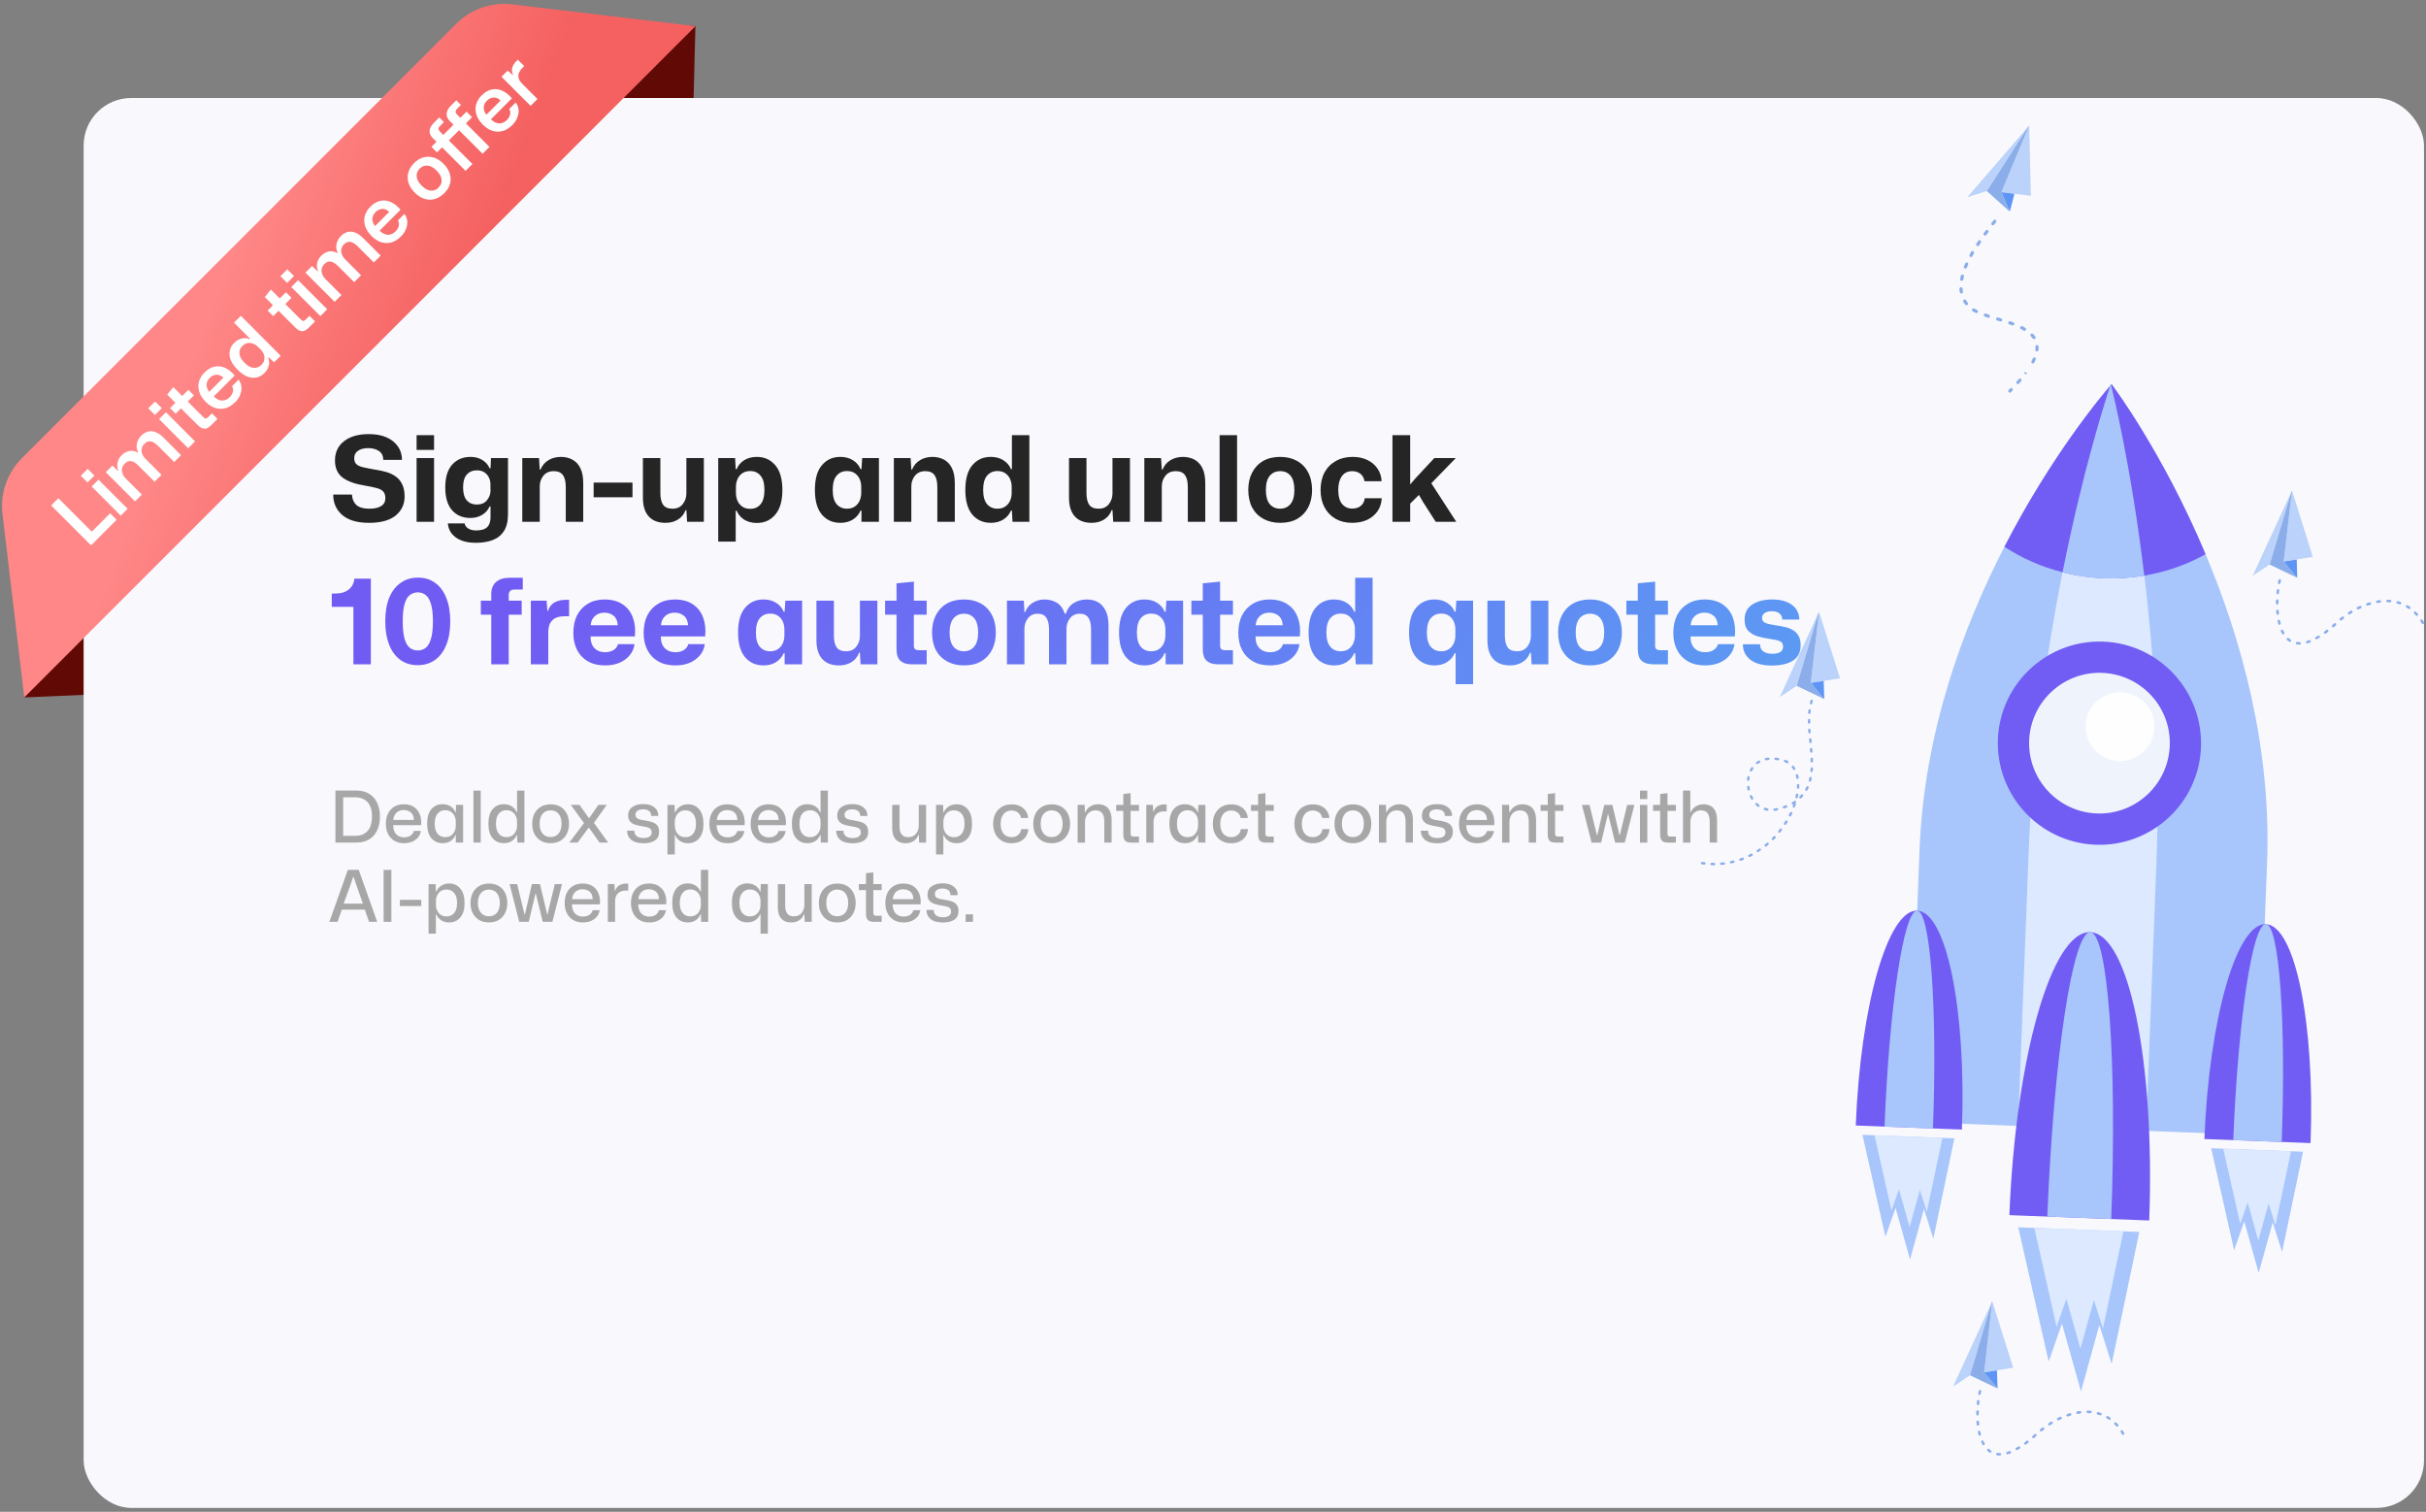 <?xml version="1.0" encoding="UTF-8"?>
<svg id="Layer_1" data-name="Layer 1" xmlns="http://www.w3.org/2000/svg" xmlns:xlink="http://www.w3.org/1999/xlink" viewBox="0 0 612.62 381.74">
  <rect x="0" y="0" width="612.62" height="381.74" fill="#808080" stroke="none"/>
  <defs>
    <style>
      .cls-1 {
        fill: #a7a7a7;
      }

      .cls-2 {
        fill: url(#linear-gradient-2);
      }

      .cls-3 {
        fill: #fff;
      }

      .cls-4 {
        fill: #eff4fc;
      }

      .cls-4, .cls-5, .cls-6, .cls-7, .cls-8, .cls-9, .cls-10, .cls-11 {
        fill-rule: evenodd;
      }

      .cls-5 {
        fill: #725df4;
      }

      .cls-12 {
        fill: #f9f9fd;
      }

      .cls-6 {
        fill: #5e95f4;
      }

      .cls-7 {
        fill: #bbd2fa;
      }

      .cls-8 {
        fill: #8bade9;
      }

      .cls-9 {
        fill: #a8c6fb;
      }

      .cls-13 {
        clip-path: url(#clippath);
      }

      .cls-10 {
        fill: #dce9ff;
      }

      .cls-14 {
        fill: none;
      }

      .cls-11 {
        fill: #fefefe;
      }

      .cls-15 {
        fill: #252525;
      }

      .cls-16 {
        fill: url(#linear-gradient);
      }

      .cls-17 {
        fill: #610a05;
      }
    </style>
    <clipPath id="clippath">
      <rect class="cls-14" x="21.12" y="24.75" width="591" height="356" rx="12" ry="12"/>
    </clipPath>
    <linearGradient id="linear-gradient" x1="187.74" y1="317.04" x2="378.43" y2="156.95" gradientTransform="translate(0 407.47) scale(1 -1)" gradientUnits="userSpaceOnUse">
      <stop offset="0" stop-color="#715cf3"/>
      <stop offset="1" stop-color="#5c99f3"/>
    </linearGradient>
    <linearGradient id="linear-gradient-2" x1="109.12" y1="309.18" x2="53.5" y2="330.33" gradientTransform="translate(0 407.47) scale(1 -1)" gradientUnits="userSpaceOnUse">
      <stop offset="0" stop-color="#f56161"/>
      <stop offset="1" stop-color="#ff8787"/>
    </linearGradient>
  </defs>
  <g>
    <path class="cls-17" d="M174.06,68.76L150.04,4.85l25.57,1.76-1.56,62.14Z"/>
    <path class="cls-17" d="M8.3,113.09l62.64,60.2-64.78,2.81,2.14-63Z"/>
  </g>
  <g class="cls-13">
    <g>
      <rect class="cls-12" x="21.12" y="24.75" width="591" height="356" rx="12" ry="12"/>
      <path class="cls-9" d="M572.49,217.9l-2.65,68.72-87.76-3.37,2.65-68.72c1.12-29.44,10.92-56.03,21.41-76.43,11.85-23.01,24.54-38.16,26.75-40.69l.18-.22,.14-.14s12.77,16.79,23.76,42.91c8.9,21.15,16.65,48.46,15.52,77.94Z"/>
      <path class="cls-10" d="M544.59,216.83l-2.65,68.72-32.33-1.25,2.65-68.72c1.02-26.73,4.62-51.33,8.57-71.07,5.28-26.49,11.11-44.32,12.05-47.11l.14-.38,.04,.16c.5,1.87,5.12,20.42,8.45,48.18,2.39,19.98,4.08,44.76,3.07,71.47Z"/>
      <path class="cls-5" d="M556.94,139.94c-4.68,2.63-9.9,4.48-15.44,5.4-3.33,.56-6.79,.8-10.3,.66-3.6-.14-7.03-.64-10.34-1.51-5.34-1.33-10.28-3.54-14.7-6.43,11.85-23.01,24.54-38.16,26.75-40.69l.14-.38,.04,.16,.14-.14s12.73,16.79,23.72,42.91Z"/>
      <path class="cls-9" d="M541.48,145.36c-3.33,.56-6.79,.8-10.3,.66-3.59-.14-7.03-.64-10.34-1.51,5.28-26.49,11.11-44.32,12.05-47.11l.14-.38,.04,.16c.46,1.87,5.1,20.44,8.41,48.18Z"/>
      <path class="cls-4" d="M551.88,188.5c-.46,11.99-10.56,21.33-22.55,20.86-11.99-.46-21.33-10.56-20.85-22.53,.46-11.99,10.56-21.33,22.53-20.85,11.97,.44,21.33,10.52,20.87,22.51Z"/>
      <path class="cls-5" d="M530.84,169.9c-9.78-.38-18.05,7.29-18.43,17.07-.38,9.78,7.29,18.05,17.07,18.43,9.78,.38,18.05-7.29,18.43-17.07,.4-9.8-7.25-18.05-17.07-18.43Zm-1.67,43.4c-14.14-.56-25.18-12.49-24.66-26.63,.56-14.14,12.49-25.18,26.63-24.66,14.16,.54,25.18,12.49,24.66,26.63-.52,14.14-12.47,25.2-26.63,24.66Z"/>
      <path class="cls-11" d="M544.03,183.82c-.18,4.8-4.22,8.51-9.02,8.33-4.8-.18-8.51-4.22-8.33-9.02,.18-4.8,4.22-8.51,9.02-8.33,4.78,.2,8.52,4.22,8.33,9.02Z"/>
      <path class="cls-5" d="M583.47,288.64c1.14-30.26-3.92-55-11.31-55.29-7.39-.28-14.32,24-15.5,54.26l26.81,1.02Z"/>
      <path class="cls-9" d="M576.18,288.34c1.14-30.26-.62-54.88-4-55-3.37-.12-7.03,24.26-8.23,54.54l12.23,.46Z"/>
      <path class="cls-9" d="M558.37,289.93l5.8,25.76,2.55-7.29,3.65,13.01,3.54-12.73,2.37,7.47,5.3-25.34-23.21-.88Z"/>
      <path class="cls-10" d="M561.42,290.05l4.28,18.98,1.89-5.38,2.69,9.6,2.59-9.38,1.73,5.5,3.94-18.68-17.11-.64Z"/>
      <path class="cls-5" d="M542.73,308.18c1.51-39.86-5.16-72.44-14.88-72.8-9.74-.38-18.86,31.59-20.44,71.45l35.32,1.35Z"/>
      <path class="cls-9" d="M533.13,307.82c1.51-39.86-.84-72.25-5.28-72.44s-9.28,31.97-10.85,71.81l16.13,.62Z"/>
      <path class="cls-9" d="M509.65,309.89l7.69,33.92,3.35-9.58,4.8,17.13,4.64-16.77,3.11,9.82,6.99-33.34-30.58-1.18Z"/>
      <path class="cls-10" d="M513.71,310.05l5.62,24.98,2.49-7.07,3.53,12.61,3.41-12.33,2.29,7.23,5.16-24.56-22.51-.86Z"/>
      <path class="cls-5" d="M495.43,285.23c1.12-30.28-3.92-55-11.31-55.29-7.39-.28-14.32,24-15.5,54.26l26.81,1.02Z"/>
      <path class="cls-9" d="M488.12,284.95c1.14-30.26-.64-54.86-4-55-3.37-.12-7.05,24.28-8.23,54.54l12.23,.46Z"/>
      <path class="cls-9" d="M470.31,286.53l5.8,25.77,2.57-7.27,3.65,13.01,3.51-12.75,2.37,7.47,5.32-25.32-23.23-.9Z"/>
      <path class="cls-10" d="M473.36,286.66l4.28,18.98,1.91-5.36,2.67,9.58,2.59-9.38,1.77,5.5,3.92-18.66-17.13-.66Z"/>
      <path class="cls-7" d="M503.08,328.55l-2.05,17.99,7.35-1.2-5.3-16.79Z"/>
      <path class="cls-7" d="M497.46,347.26l5.42-18.23-9.7,21.11,4.28-2.87Z"/>
      <path class="cls-8" d="M497.46,347.26l6.97,3.35-3.39-4.08,2.05-17.99-.2,.48-5.42,18.23Z"/>
      <path class="cls-6" d="M504.43,350.62l-.14-4.6-3.25,.52,3.39,4.08Z"/>
      <path class="cls-8" d="M499.69,351.22c.12-.44,.72-.24,.62,.14-.04,.2-.1,.42-.14,.62-.14,.46-.72,.24-.62-.14,.06-.18,.12-.4,.14-.62Zm36.73,10.62c.2,.36-.34,.7-.56,.32-.1-.18-.2-.36-.34-.54-.22-.38,.34-.7,.54-.34,.14,.18,.24,.36,.36,.56Zm-1.55-2.15c.28,.28-.16,.76-.48,.44-.14-.14-.28-.32-.42-.46-.3-.3,.16-.76,.46-.46,.14,.14,.28,.32,.44,.48Zm-1.99-1.75c.34,.26,0,.76-.36,.52-.16-.12-.34-.22-.52-.32-.38-.22-.04-.76,.32-.56,.18,.1,.38,.22,.56,.36Zm-2.39-1.18c.38,.1,.26,.74-.2,.6-.18-.06-.42-.14-.58-.18-.42-.1-.24-.72,.18-.62,.16,.04,.4,.12,.6,.2Zm-2.61-.56c.44,.04,.36,.68-.04,.64-.22-.02-.42-.02-.62-.02-.4,0-.44-.64,0-.64,.24,0,.46,.02,.66,.02Zm-2.65,.08c.44-.04,.48,.6,.08,.64-.22,.02-.42,.06-.62,.1-.42,.06-.52-.56-.12-.64,.24-.04,.46-.06,.66-.1Zm-2.57,.56c.44-.12,.58,.5,.18,.62-.22,.06-.4,.12-.6,.2-.46,.14-.56-.52-.2-.6,.22-.1,.42-.18,.62-.22Zm-2.45,.92c.38-.18,.66,.42,.26,.58l-.58,.26c-.42,.18-.64-.4-.3-.58,.24-.08,.42-.18,.62-.26Zm-2.31,1.23c.38-.22,.7,.34,.34,.54l-.54,.34c-.4,.24-.7-.34-.34-.54l.54-.34Zm-2.17,1.49c.34-.26,.72,.24,.4,.52l-.5,.38c-.34,.26-.72-.24-.42-.5,.18-.14,.36-.28,.52-.4Zm-1.99,1.67c.34-.26,.74,.18,.44,.48-.16,.16-.32,.28-.48,.44-.36,.28-.72-.24-.42-.5l.46-.42Zm-1.97,1.65c.34-.26,.72,.24,.4,.52-.18,.14-.34,.26-.52,.4-.32,.24-.72-.24-.38-.5,.16-.16,.34-.3,.5-.42Zm-2.09,1.45c.36-.2,.7,.34,.32,.56-.18,.1-.38,.22-.56,.32-.32,.2-.7-.34-.32-.56,.2-.08,.4-.2,.56-.32Zm-2.27,1.14c.38-.14,.64,.44,.24,.6-.2,.08-.42,.14-.62,.22-.42,.1-.58-.5-.18-.62,.18-.06,.38-.14,.56-.2Zm-2.39,.5c.4,0,.44,.64,0,.64-.24,0-.46-.02-.68-.04-.38-.02-.36-.68,.08-.64,.2,.04,.4,.04,.6,.04Zm-2.27-.66c.32,.2,.04,.76-.34,.54-.2-.12-.38-.26-.54-.42-.32-.32,.16-.76,.44-.48,.12,.16,.26,.26,.44,.36Zm-1.59-1.79c.22,.34-.34,.7-.56,.32-.12-.2-.2-.4-.3-.58-.18-.38,.42-.66,.58-.26,.08,.16,.18,.34,.28,.52Zm-.92-2.33c.12,.4-.5,.58-.62,.18-.06-.18-.12-.44-.16-.64-.1-.38,.5-.58,.62-.14,.04,.16,.12,.44,.16,.6Zm-.44-2.49c.04,.44-.6,.48-.64,.08-.02-.22-.04-.44-.06-.66-.04-.4,.6-.48,.64-.04,.02,.18,.04,.4,.06,.62Zm-.12-2.53c0,.4-.64,.44-.64,0,0-.2,0-.44,.02-.66,0-.4,.64-.44,.66,.02-.04,.2-.04,.4-.04,.64Zm.12-2.57c-.04,.4-.68,.36-.64-.08l.08-.64c.04-.4,.68-.36,.64,.08-.02,.22-.04,.44-.08,.64Z"/>
      <path class="cls-7" d="M512.42,31.72l-7.03,16.83,7.45,.9-.42-17.73Z"/>
      <path class="cls-7" d="M501.72,48.24l10.36-16.15-15.3,17.71,4.94-1.57Z"/>
      <path class="cls-8" d="M501.72,48.24l5.8,5.2-2.13-4.9,7.03-16.83-.34,.38-10.36,16.15Z"/>
      <path class="cls-6" d="M507.52,53.44l1.17-4.5-3.29-.4,2.13,4.9Z"/>
      <path class="cls-8" d="M504.05,56.12c.34-.42-.32-.92-.62-.5l-.5,.62c-.34,.42,.32,.92,.62,.5l.5-.62Zm3.19,42.35c-.26,.26-.08,.68,.28,.68,.1,.02,.2-.04,.28-.12l.36-.36c.36-.36-.2-.96-.58-.58l-.34,.38Zm2.01-2.13c-.34,.34,.18,.94,.6,.52l.54-.62c.34-.46-.32-.92-.6-.52l-.54,.62Zm2.03-2.47c-.32,.4,.32,.92,.64,.48l-.64-.48Zm1.71-2.67c-.22,.46,.44,.84,.72,.36,.12-.24,.26-.5,.36-.76,.2-.48-.52-.8-.74-.3-.1,.22-.22,.46-.34,.7Zm.98-2.91c-.06,.54,.76,.6,.8,.08,.02-.3,.06-.58,.02-.86-.04-.56-.86-.46-.8,.04,0,.24,0,.48-.02,.74Zm-.66-2.83c.34,.46,.96-.08,.66-.46-.16-.24-.34-.46-.54-.66-.4-.4-.96,.2-.6,.56,.18,.18,.32,.36,.48,.56Zm-2.29-1.97c.42,.26,.86-.42,.4-.72-.24-.12-.48-.28-.72-.4-.52-.24-.8,.52-.36,.72,.22,.14,.44,.28,.68,.4Zm-2.89-1.33c.46,.18,.8-.56,.28-.76-.26-.1-.5-.18-.76-.28-.56-.16-.72,.64-.26,.78,.24,.08,.5,.18,.74,.26Zm-3.05-1c.54,.14,.72-.64,.24-.76l-.76-.24c-.54-.14-.72,.64-.24,.76,.24,.08,.5,.18,.76,.24Zm-3.11-.94c.56,.16,.72-.64,.26-.78l-.74-.26c-.54-.14-.76,.56-.28,.76l.76,.28Zm-3.07-1.22c.46,.22,.84-.44,.36-.72-.24-.12-.44-.24-.68-.36-.46-.26-.86,.42-.42,.7,.24,.12,.5,.26,.74,.38Zm-2.65-2.09c.34,.42,.96-.08,.64-.48-.16-.2-.3-.42-.42-.62-.26-.46-.96-.04-.7,.42,.14,.22,.3,.46,.48,.68Zm-1.37-3.13c.1,.54,.88,.4,.8-.12-.04-.24-.06-.5-.08-.76-.06-.58-.84-.44-.8,.04,0,.28,.04,.56,.08,.84Zm.1-3.35c-.08,.52,.66,.7,.8,.16,.06-.26,.1-.5,.16-.76,.14-.5-.64-.72-.8-.2-.06,.26-.12,.52-.16,.8Zm.96-3.17c-.2,.52,.56,.8,.74,.3,.1-.26,.2-.48,.32-.72,.2-.48-.5-.82-.74-.34-.1,.26-.22,.5-.32,.76Zm1.43-2.95c-.26,.42,.4,.88,.7,.38l.38-.7c.28-.44-.42-.86-.7-.42l-.38,.74Zm1.71-2.79c-.3,.5,.42,.86,.68,.44l.44-.68c.26-.46-.32-.88-.66-.46l-.46,.7Zm1.87-2.67c-.32,.4,.32,.92,.64,.48l.48-.64c.32-.4-.32-.92-.64-.48l-.48,.64Z"/>
      <path class="cls-7" d="M459.35,154.48l-2.07,17.97,7.37-1.18-5.3-16.79Z"/>
      <path class="cls-7" d="M453.7,173.17l5.42-18.24-9.7,21.11,4.28-2.87Z"/>
      <path class="cls-8" d="M453.7,173.17l6.97,3.35-3.39-4.08,2.07-17.97-.22,.46-5.42,18.24Z"/>
      <path class="cls-6" d="M460.67,176.53l-.14-4.6-3.25,.52,3.39,4.08Z"/>
      <path class="cls-8" d="M457.78,177.05c.1-.42-.5-.54-.58-.18-.08,.2-.12,.4-.16,.6-.1,.38,.48,.56,.6,.16,0-.2,.06-.38,.14-.58Zm-27.93,40.59c-.44-.04-.46,.58-.08,.6l.6,.08c.42,.02,.46-.58,.08-.6l-.6-.08Zm2.39,.22c-.44,0-.4,.6-.02,.62,.2,0,.42,.02,.62,.02,.4,0,.4-.6,0-.6-.2-.04-.4-.04-.6-.04Zm2.41-.08c-.4,.04-.36,.64,.06,.62,.22-.02,.4-.04,.62-.06,.38-.02,.36-.64-.08-.6-.2,0-.38,.02-.6,.04Zm2.41-.36c-.44,.12-.22,.7,.12,.6,.2-.04,.4-.08,.62-.14,.4-.12,.22-.7-.16-.6-.18,.06-.38,.1-.58,.14Zm2.33-.64c-.4,.16-.14,.7,.22,.58,.2-.08,.38-.14,.58-.22,.38-.14,.16-.72-.22-.58-.2,.08-.4,.16-.58,.22Zm2.23-.94c-.34,.14-.12,.72,.26,.54,.18-.1,.38-.18,.56-.28,.38-.22,.02-.74-.3-.54-.18,.1-.36,.2-.52,.28Zm2.09-1.21c-.32,.2-.04,.72,.34,.5,.18-.1,.34-.22,.5-.34,.36-.28-.06-.74-.34-.5-.16,.12-.32,.24-.5,.34Zm1.97-1.4c-.3,.22,.06,.74,.4,.48,.16-.12,.32-.28,.48-.4,.3-.22-.06-.74-.42-.46l-.46,.38Zm1.79-1.63c-.28,.28,.16,.72,.44,.44,.14-.14,.3-.3,.44-.44,.26-.26-.16-.72-.46-.42-.14,.14-.28,.28-.42,.42Zm1.61-1.81c-.24,.32,.24,.68,.46,.38,.12-.16,.24-.32,.38-.5,.24-.32-.22-.7-.48-.36-.12,.16-.24,.32-.36,.48Zm1.45-1.97c-.22,.38,.32,.64,.52,.32,.1-.18,.22-.34,.32-.52,.22-.34-.3-.66-.52-.32-.12,.2-.22,.34-.32,.52Zm1.2-2.09c-.18,.38,.38,.62,.56,.28,.1-.18,.18-.38,.28-.56,.18-.38-.38-.62-.54-.26-.14,.18-.22,.34-.3,.54Zm.96-2.21c-.14,.34,.42,.62,.58,.22,.08-.2,.14-.38,.22-.58,.04-.2-.04-.32-.16-.36l.08-.04c.36-.28-.06-.74-.34-.5-.16,.12-.34,.22-.5,.3-.34,.22-.04,.72,.32,.52l-.2,.44Zm.7-2.31c-.1,.34,.48,.56,.6,.12,.04-.2,.08-.4,.12-.6,.06-.42-.54-.5-.6-.12-.04,.2-.08,.4-.12,.6Zm.36-2.37c-.02,.38,.58,.46,.6,.04,.02-.22,.02-.42,.02-.62,0-.4-.6-.4-.6,0,0,.16,0,.36-.02,.58Zm-.14-2.39c.06,.38,.66,.3,.6-.12-.04-.2-.1-.42-.14-.62-.1-.38-.7-.22-.6,.16,.08,.2,.12,.4,.14,.58Zm-.8-2.17c.2,.32,.72,.04,.52-.32-.12-.2-.24-.36-.36-.52-.24-.32-.74,.06-.46,.38,.1,.14,.2,.28,.3,.46Zm-1.63-1.59c.32,.2,.66-.3,.3-.54-.18-.1-.38-.22-.58-.3-.38-.14-.6,.4-.24,.56,.18,.1,.34,.18,.52,.28Zm-2.23-.7c.44,.04,.46-.54,.08-.6-.2-.04-.42-.06-.62-.1-.4-.04-.46,.58-.06,.62,.2,0,.4,.04,.6,.08Zm-2.35-.1c.36-.04,.36-.64-.08-.6-.22,.02-.42,.06-.62,.1-.44,.12-.22,.7,.12,.6,.2-.04,.38-.06,.58-.1Zm-2.23,.7c.36-.2,.02-.74-.32-.52-.18,.1-.36,.24-.54,.34-.32,.24,.06,.74,.36,.48,.18-.1,.36-.2,.5-.3Zm-1.65,1.57c.22-.38-.32-.64-.5-.34-.12,.16-.24,.36-.32,.56-.16,.36,.32,.64,.56,.28,.04-.16,.14-.34,.26-.5Zm-.88,2.17c.06-.42-.54-.5-.6-.12-.04,.2-.06,.42-.1,.62-.04,.4,.58,.46,.62,.06,.02-.18,.06-.38,.08-.56Zm-.06,2.35c-.04-.36-.64-.36-.6,.08,.02,.22,.06,.42,.1,.62,.12,.44,.7,.22,.6-.12-.04-.2-.08-.4-.1-.58Zm.64,2.25c-.16-.36-.72-.12-.54,.26,.08,.2,.18,.38,.3,.58,.22,.34,.74,.02,.52-.32-.1-.18-.2-.36-.28-.52Zm1.36,1.89c-.26-.26-.74,.14-.42,.46,.16,.16,.32,.28,.5,.42,.3,.22,.7-.22,.36-.48-.16-.16-.32-.28-.44-.4Zm1.99,1.15c-.4-.12-.56,.48-.18,.58,.22,.06,.42,.1,.64,.16,.4,.08,.5-.54,.12-.6-.2-.04-.4-.08-.58-.14Zm2.31,.18c-.38,.02-.36,.64,.08,.6,.22-.02,.42-.06,.62-.1,.4-.12,.26-.66-.12-.6-.2,.04-.4,.08-.58,.1Zm2.29-.6c-.38,.14-.14,.7,.22,.58,.2-.08,.38-.14,.58-.22,.36-.16,.14-.7-.24-.56-.18,.06-.38,.14-.56,.2Zm4.06-2.45c.14-.14,.28-.28,.4-.44,.22-.3,.74,.06,.46,.42-.14,.14-.28,.32-.42,.46-.3,.26-.72-.16-.44-.44Zm1.45-1.89c-.2,.32,.3,.66,.54,.3,.1-.18,.22-.38,.28-.56,.18-.38-.38-.62-.54-.26-.1,.18-.2,.36-.28,.52Zm.88-2.21c-.1,.38,.48,.56,.6,.16,.04-.2,.1-.42,.14-.62,.1-.34-.48-.56-.6-.12-.04,.2-.08,.4-.14,.58Zm.4-2.37c-.04,.4,.58,.46,.6,.04,.02-.22,.02-.42,.06-.62,.04-.36-.58-.46-.6-.04-.04,.24-.04,.44-.06,.62Zm.06-2.39c0,.4,.6,.4,.62-.02l-.02-.62c-.04-.44-.66-.34-.62,.02,0,.2,.02,.42,.02,.62Zm-.12-2.45c.04,.4,.66,.34,.6-.04l-.06-.62c-.04-.4-.64-.36-.62,.06l.08,.6Zm-.22-2.43c.04,.4,.64,.36,.62-.06l-.06-.62c-.04-.4-.64-.36-.62,.06l.06,.62Zm-.24-2.45c.04,.4,.66,.34,.6-.04l-.04-.6c-.02-.42-.66-.34-.6,.04l.04,.6Zm-.12-2.49c0,.4,.6,.4,.62-.02v-.6c0-.4-.6-.4-.6,0l-.02,.62Zm.06-2.47c-.04,.4,.58,.46,.62,.06,.02-.18,.04-.4,.06-.58,.04-.44-.58-.46-.6-.08-.02,.18-.04,.4-.08,.6Z"/>
      <path class="cls-7" d="M578.77,123.81l-2.09,17.99,7.37-1.18-5.28-16.81Z"/>
      <path class="cls-7" d="M573.13,142.55l5.44-18.25-9.72,21.09,4.28-2.83Z"/>
      <path class="cls-8" d="M573.13,142.55l6.97,3.35-3.41-4.1,2.09-17.99-.2,.48-5.44,18.25Z"/>
      <path class="cls-6" d="M580.1,145.9l-.12-4.62-3.29,.52,3.41,4.1Z"/>
      <path class="cls-8" d="M575.38,146.48c.12-.44,.72-.24,.62,.14-.04,.2-.1,.42-.14,.62-.14,.46-.72,.24-.62-.14,.06-.18,.08-.4,.14-.62Zm36.73,10.62c.2,.36-.34,.7-.56,.32-.1-.18-.2-.36-.34-.54-.22-.38,.34-.7,.54-.34,.12,.2,.24,.36,.36,.56Zm-1.57-2.13c.28,.28-.16,.76-.48,.44-.14-.14-.28-.32-.42-.46-.3-.3,.16-.76,.46-.46,.14,.14,.3,.3,.44,.48Zm-1.97-1.77c.34,.26,0,.76-.36,.52-.16-.12-.34-.22-.52-.32-.38-.22-.04-.76,.32-.56,.18,.1,.36,.24,.56,.36Zm-2.41-1.21c.38,.1,.26,.74-.2,.6-.18-.06-.42-.14-.58-.18-.42-.1-.24-.72,.18-.62,.18,.06,.42,.14,.6,.2Zm-2.59-.54c.44,.04,.36,.68-.04,.64-.22-.02-.42-.02-.62-.02-.4,0-.44-.64,0-.64,.22,.02,.42,.02,.66,.02Zm-2.65,.08c.44-.04,.48,.6,.08,.64-.22,.02-.42,.06-.62,.1-.42,.06-.52-.56-.12-.64,.24-.04,.46-.06,.66-.1Zm-2.57,.56c.44-.12,.58,.5,.18,.62-.22,.06-.4,.12-.6,.2-.46,.14-.56-.52-.2-.6,.2-.08,.4-.16,.62-.22Zm-2.45,.92c.38-.18,.66,.42,.26,.58l-.58,.26c-.42,.18-.64-.4-.3-.58,.22-.06,.4-.16,.62-.26Zm-2.31,1.22c.38-.22,.7,.34,.34,.54l-.54,.34c-.4,.24-.7-.34-.34-.54l.54-.34Zm-2.17,1.49c.34-.26,.72,.24,.4,.52l-.5,.38c-.34,.26-.72-.24-.42-.5,.18-.14,.34-.26,.52-.4Zm-2.01,1.69c.34-.26,.74,.18,.44,.48-.16,.16-.32,.28-.48,.44-.36,.28-.72-.24-.42-.5l.46-.42Zm-1.95,1.63c.34-.26,.72,.24,.4,.52-.18,.14-.34,.26-.52,.4-.32,.24-.72-.24-.38-.5,.16-.16,.32-.28,.5-.42Zm-2.11,1.47c.36-.2,.7,.34,.32,.56-.18,.1-.38,.22-.56,.32-.32,.2-.7-.34-.32-.56,.22-.1,.38-.22,.56-.32Zm-2.25,1.12c.38-.14,.64,.44,.24,.6-.2,.08-.42,.14-.62,.22-.42,.1-.58-.5-.18-.62,.16-.04,.38-.14,.56-.2Zm-2.39,.5c.4,0,.44,.64,0,.64-.24,0-.46-.02-.68-.04-.38-.02-.36-.68,.08-.64,.2,.04,.4,.04,.6,.04Zm-2.29-.64c.32,.2,.04,.76-.34,.54-.2-.12-.38-.26-.54-.42-.32-.32,.16-.76,.44-.48,.12,.12,.28,.24,.44,.36Zm-1.59-1.79c.22,.34-.34,.7-.56,.32-.12-.2-.2-.4-.3-.58-.18-.38,.42-.66,.58-.26,.1,.14,.18,.34,.28,.52Zm-.9-2.35c.12,.4-.5,.58-.62,.18-.06-.18-.12-.44-.16-.64-.1-.38,.5-.58,.62-.14,.04,.16,.1,.46,.16,.6Zm-.44-2.49c.04,.44-.6,.48-.64,.08-.02-.22-.04-.44-.06-.66-.04-.4,.6-.48,.64-.04,0,.2,.02,.42,.06,.62Zm-.14-2.55c0,.4-.64,.44-.64,0,0-.2,0-.44,.02-.66,0-.4,.64-.44,.66,.02-.02,.22-.04,.44-.04,.64Zm.14-2.55c-.04,.4-.68,.36-.64-.08l.08-.64c.04-.4,.68-.36,.64,.08-.06,.22-.06,.46-.08,.64Z"/>
      <path class="cls-15" d="M93.17,132.02c2.98,0,5.22-.61,6.72-1.83,1.52-1.24,2.28-2.84,2.28-4.8,0-1.32-.22-2.39-.66-3.21-.42-.84-.99-1.49-1.71-1.95-.7-.48-1.49-.84-2.37-1.08-.88-.24-1.78-.43-2.7-.57-1.26-.22-2.28-.42-3.06-.6-.76-.18-1.32-.44-1.68-.78-.36-.34-.54-.85-.54-1.53,0-.78,.31-1.39,.93-1.83,.64-.46,1.51-.69,2.61-.69,1.04,0,1.92,.23,2.64,.69,.74,.46,1.13,1.22,1.17,2.28h4.71c0-1.3-.35-2.44-1.05-3.42-.68-.98-1.64-1.74-2.88-2.28s-2.72-.81-4.44-.81c-2.66,0-4.75,.6-6.27,1.8-1.52,1.18-2.28,2.8-2.28,4.86,0,1.9,.64,3.34,1.92,4.32,1.28,.96,3.18,1.64,5.7,2.04,1.32,.22,2.35,.44,3.09,.66s1.26,.53,1.56,.93c.3,.38,.45,.92,.45,1.62,0,.86-.36,1.51-1.08,1.95s-1.68,.66-2.88,.66c-1.56,0-2.69-.32-3.39-.96-.68-.66-1.04-1.53-1.08-2.61h-4.74c0,2.12,.76,3.84,2.28,5.16,1.54,1.32,3.79,1.98,6.75,1.98Zm12.03-18.42h4.41v-3.72h-4.41v3.72Zm0,18.15h4.41v-16.08h-4.41v16.08Zm14.95,5.31c1.62,0,3.04-.23,4.26-.69s2.17-1.22,2.85-2.28c.68-1.06,1.02-2.48,1.02-4.26v-14.16h-4.29l-.12,2.58h-.24c-.36-.88-.97-1.58-1.83-2.1-.84-.52-1.84-.78-3-.78-1.9,0-3.44,.65-4.62,1.95-1.16,1.3-1.74,3.22-1.74,5.76s.57,4.46,1.71,5.76c1.16,1.3,2.7,1.95,4.62,1.95,1.16,0,2.17-.27,3.03-.81,.86-.54,1.47-1.24,1.83-2.1h.24v2.76c0,1.1-.28,1.92-.84,2.46-.56,.56-1.49,.84-2.79,.84-.8,0-1.46-.16-1.98-.48-.52-.32-.83-.75-.93-1.29h-4.23c.12,1.48,.79,2.66,2.01,3.54,1.24,.9,2.92,1.35,5.04,1.35Zm.24-9.66c-1.04,0-1.88-.35-2.52-1.05-.62-.72-.93-1.81-.93-3.27s.31-2.54,.93-3.24c.64-.72,1.49-1.08,2.55-1.08,.74,0,1.36,.16,1.86,.48s.88,.74,1.14,1.26c.26,.5,.4,1.03,.42,1.59l.03,1.92c-.04,.86-.35,1.64-.93,2.34-.58,.7-1.43,1.05-2.55,1.05Zm11.5,4.35h4.41v-8.94c0-1.02,.3-1.91,.9-2.67,.62-.78,1.5-1.17,2.64-1.17,1.06,0,1.83,.33,2.31,.99,.48,.66,.72,1.67,.72,3.03v8.76h4.41v-9.72c0-1.62-.25-2.91-.75-3.87-.5-.98-1.18-1.69-2.04-2.13-.84-.44-1.8-.66-2.88-.66-1.14,0-2.17,.27-3.09,.81-.92,.54-1.6,1.34-2.04,2.4h-.18l-.18-2.91h-4.23v16.08Zm18.02-6.18h9.81v-3.72h-9.81v3.72Zm18.17,6.45c1.16,0,2.19-.27,3.09-.81,.92-.56,1.57-1.36,1.95-2.4h.21l.18,2.94h4.23v-16.08h-4.41v8.88c0,1.06-.31,1.98-.93,2.76-.6,.76-1.46,1.14-2.58,1.14s-1.89-.33-2.37-.99c-.46-.68-.69-1.66-.69-2.94v-8.85h-4.41v10.02c0,2.06,.49,3.63,1.47,4.71s2.4,1.62,4.26,1.62Zm13.29,4.74h4.41v-7.8h.24c.38,.92,1.01,1.67,1.89,2.25,.9,.56,1.97,.84,3.21,.84,1.92,0,3.47-.7,4.65-2.1,1.2-1.4,1.8-3.48,1.8-6.24s-.6-4.86-1.8-6.24c-1.18-1.4-2.73-2.1-4.65-2.1-1.24,0-2.31,.28-3.21,.84-.88,.56-1.51,1.31-1.89,2.25h-.24l-.15-2.79h-4.26v21.09Zm8.1-8.28c-.82,0-1.5-.19-2.04-.57-.54-.38-.94-.87-1.2-1.47-.26-.62-.39-1.27-.39-1.95v-1.56c0-.68,.13-1.32,.39-1.92,.26-.62,.66-1.12,1.2-1.5,.54-.38,1.22-.57,2.04-.57,1.08,0,1.94,.39,2.58,1.17,.66,.76,.99,1.96,.99,3.6s-.33,2.85-.99,3.63c-.64,.76-1.5,1.14-2.58,1.14Zm22.73,3.54c1.24,0,2.3-.28,3.18-.84,.9-.58,1.54-1.33,1.92-2.25h.24v2.82h4.41v-16.08h-4.23l-.18,2.79h-.24c-.38-.94-1.02-1.69-1.92-2.25-.88-.56-1.94-.84-3.18-.84-1.92,0-3.47,.7-4.65,2.1-1.18,1.38-1.77,3.46-1.77,6.24s.59,4.84,1.77,6.24c1.18,1.38,2.73,2.07,4.65,2.07Zm1.68-3.57c-1.08,0-1.95-.38-2.61-1.14-.66-.78-.99-1.98-.99-3.6s.33-2.84,.99-3.6c.66-.78,1.53-1.17,2.61-1.17,.82,0,1.49,.19,2.01,.57,.54,.38,.94,.87,1.2,1.47,.26,.6,.39,1.25,.39,1.95v1.53c0,.68-.13,1.33-.39,1.95-.26,.6-.66,1.09-1.2,1.47-.52,.38-1.19,.57-2.01,.57Zm11.84,3.3h4.41v-8.94c0-1.02,.3-1.91,.9-2.67,.62-.78,1.5-1.17,2.64-1.17,1.06,0,1.83,.33,2.31,.99,.48,.66,.72,1.67,.72,3.03v8.76h4.41v-9.72c0-1.62-.25-2.91-.75-3.87-.5-.98-1.18-1.69-2.04-2.13-.84-.44-1.8-.66-2.88-.66-1.14,0-2.17,.27-3.09,.81s-1.6,1.34-2.04,2.4h-.18l-.18-2.91h-4.23v16.08Zm24.47,.27c1.24,0,2.3-.28,3.18-.84,.9-.58,1.54-1.33,1.92-2.25h.24l.15,2.82h4.26v-21.87h-4.41v8.58h-.24c-.38-.94-1.02-1.69-1.92-2.25-.88-.56-1.94-.84-3.18-.84-1.92,0-3.47,.7-4.65,2.1-1.18,1.38-1.77,3.46-1.77,6.24s.59,4.84,1.77,6.24c1.18,1.38,2.73,2.07,4.65,2.07Zm1.68-3.57c-1.08,0-1.95-.38-2.61-1.14-.66-.78-.99-1.98-.99-3.6s.33-2.84,.99-3.6c.66-.78,1.53-1.17,2.61-1.17,.82,0,1.49,.19,2.01,.57,.54,.38,.94,.87,1.2,1.47,.26,.6,.39,1.25,.39,1.95v1.53c0,.68-.13,1.33-.39,1.95-.26,.6-.66,1.09-1.2,1.47-.52,.38-1.19,.57-2.01,.57Zm23.81,3.57c1.16,0,2.19-.27,3.09-.81,.92-.56,1.57-1.36,1.95-2.4h.21l.18,2.94h4.23v-16.08h-4.41v8.88c0,1.06-.31,1.98-.93,2.76-.6,.76-1.46,1.14-2.58,1.14s-1.89-.33-2.37-.99c-.46-.68-.69-1.66-.69-2.94v-8.85h-4.41v10.02c0,2.06,.49,3.63,1.47,4.71s2.4,1.62,4.26,1.62Zm13.29-.27h4.41v-8.94c0-1.02,.3-1.91,.9-2.67,.62-.78,1.5-1.17,2.64-1.17,1.06,0,1.83,.33,2.31,.99,.48,.66,.72,1.67,.72,3.03v8.76h4.41v-9.72c0-1.62-.25-2.91-.75-3.87-.5-.98-1.18-1.69-2.04-2.13-.84-.44-1.8-.66-2.88-.66-1.14,0-2.17,.27-3.09,.81-.92,.54-1.6,1.34-2.04,2.4h-.18l-.18-2.91h-4.23v16.08Zm19.01,0h4.41v-21.87h-4.41v21.87Zm15.31,.27c1.7,0,3.14-.34,4.32-1.02,1.2-.7,2.12-1.67,2.76-2.91,.64-1.26,.96-2.72,.96-4.38s-.34-3.23-1.02-4.47c-.66-1.26-1.6-2.22-2.82-2.88-1.2-.66-2.6-.99-4.2-.99-1.7,0-3.15,.35-4.35,1.05-1.2,.7-2.12,1.68-2.76,2.94-.64,1.24-.96,2.69-.96,4.35s.33,3.23,.99,4.47c.68,1.24,1.63,2.19,2.85,2.85,1.22,.66,2.63,.99,4.23,.99Zm-.03-3.57c-1.1,0-1.98-.39-2.64-1.17-.64-.8-.96-1.99-.96-3.57s.33-2.79,.99-3.57,1.54-1.17,2.64-1.17,1.97,.39,2.61,1.17c.64,.78,.96,1.97,.96,3.57s-.33,2.79-.99,3.57-1.53,1.17-2.61,1.17Zm18.19,3.57c1.42,0,2.68-.25,3.78-.75,1.1-.52,1.97-1.24,2.61-2.16,.66-.94,1.02-2.04,1.08-3.3h-4.29c-.08,.78-.4,1.41-.96,1.89-.54,.48-1.28,.72-2.22,.72-1.04,0-1.89-.39-2.55-1.17-.64-.78-.96-1.96-.96-3.54,0-1.44,.3-2.59,.9-3.45s1.48-1.29,2.64-1.29c.8,0,1.48,.22,2.04,.66,.56,.42,.91,1.05,1.05,1.89h4.32c-.06-1.22-.41-2.29-1.05-3.21-.62-.92-1.47-1.64-2.55-2.16-1.08-.52-2.31-.78-3.69-.78-1.64,0-3.07,.35-4.29,1.05-1.22,.68-2.17,1.65-2.85,2.91-.66,1.24-.99,2.7-.99,4.38s.33,3.12,.99,4.38c.66,1.24,1.59,2.21,2.79,2.91,1.2,.68,2.6,1.02,4.2,1.02Zm10.18-.27h4.47v-4.59l2.22-2.19,.96,1.68,3.27,5.1h5.19l-6.3-9.72,6.18-6.36h-5.43l-4.77,5.13-1.32,1.53v-12.45h-4.47v21.87Z"/>
      <path class="cls-16" d="M89.24,167.75h4.41v-21.63h-4.17c-.1,1.12-.57,2.03-1.41,2.73-.84,.68-1.97,1.02-3.39,1.02h-.9v3.36h5.46v14.52Zm16.24,.21c1.64,0,3.07-.42,4.29-1.26,1.24-.86,2.2-2.11,2.88-3.75,.7-1.64,1.05-3.65,1.05-6.03s-.33-4.25-.99-5.91c-.64-1.66-1.57-2.93-2.79-3.81-1.2-.9-2.65-1.35-4.35-1.35s-3.11,.43-4.35,1.29c-1.24,.84-2.21,2.08-2.91,3.72-.68,1.64-1.02,3.64-1.02,6s.32,4.25,.96,5.91c.66,1.66,1.6,2.94,2.82,3.84,1.24,.9,2.71,1.35,4.41,1.35Zm.03-3.72c-.74,0-1.4-.21-1.98-.63-.58-.44-1.03-1.19-1.35-2.25-.32-1.08-.48-2.57-.48-4.47s.16-3.38,.48-4.44,.77-1.8,1.35-2.22c.58-.44,1.24-.66,1.98-.66s1.39,.22,1.95,.66c.58,.42,1.03,1.16,1.35,2.22,.34,1.06,.51,2.54,.51,4.44s-.17,3.39-.51,4.47c-.32,1.06-.77,1.81-1.35,2.25-.56,.42-1.21,.63-1.95,.63Zm18.55,3.51h4.41v-12.54h3.27v-3.54h-3.27v-1.44c0-.4,.11-.73,.33-.99,.22-.26,.64-.39,1.26-.39h1.95v-2.97h-3.24c-1.5,0-2.66,.35-3.48,1.05s-1.23,1.71-1.23,3.03v1.71h-2.64v3.54h2.64v12.54Zm9.99,0h4.41v-8.4c.04-1.2,.39-2.12,1.05-2.76,.66-.66,1.73-.99,3.21-.99h.99v-4.14h-.9c-1.02,0-1.93,.21-2.73,.63-.78,.4-1.35,1.12-1.71,2.16h-.15l-.18-2.58h-3.99v16.08Zm18.74,.27c1.36,0,2.57-.22,3.63-.66,1.06-.46,1.92-1.09,2.58-1.89,.68-.8,1.09-1.74,1.23-2.82h-4.17c-.16,.62-.54,1.12-1.14,1.5-.58,.36-1.29,.54-2.13,.54-1.1,0-1.99-.34-2.67-1.02-.68-.7-1.01-1.69-.99-2.97h11.19c.18-1.78,.01-3.37-.51-4.77-.52-1.42-1.38-2.53-2.58-3.33-1.2-.82-2.73-1.23-4.59-1.23-1.58,0-2.96,.35-4.14,1.05-1.18,.68-2.1,1.65-2.76,2.91-.64,1.26-.96,2.76-.96,4.5,0,1.64,.32,3.08,.96,4.32,.64,1.22,1.55,2.17,2.73,2.85,1.2,.68,2.64,1.02,4.32,1.02Zm-.15-13.32c.92,0,1.69,.26,2.31,.78,.64,.52,.99,1.32,1.05,2.4h-6.84c.08-.98,.43-1.75,1.05-2.31,.62-.58,1.43-.87,2.43-.87Zm17.9,13.32c1.36,0,2.57-.22,3.63-.66,1.06-.46,1.92-1.09,2.58-1.89,.68-.8,1.09-1.74,1.23-2.82h-4.17c-.16,.62-.54,1.12-1.14,1.5-.58,.36-1.29,.54-2.13,.54-1.1,0-1.99-.34-2.67-1.02-.68-.7-1.01-1.69-.99-2.97h11.19c.18-1.78,.01-3.37-.51-4.77-.52-1.42-1.38-2.53-2.58-3.33-1.2-.82-2.73-1.23-4.59-1.23-1.58,0-2.96,.35-4.14,1.05-1.18,.68-2.1,1.65-2.76,2.91-.64,1.26-.96,2.76-.96,4.5,0,1.64,.32,3.08,.96,4.32,.64,1.22,1.55,2.17,2.73,2.85,1.2,.68,2.64,1.02,4.32,1.02Zm-.15-13.32c.92,0,1.69,.26,2.31,.78,.64,.52,.99,1.32,1.05,2.4h-6.84c.08-.98,.43-1.75,1.05-2.31,.62-.58,1.43-.87,2.43-.87Zm22.41,13.32c1.24,0,2.3-.28,3.18-.84,.9-.58,1.54-1.33,1.92-2.25h.24v2.82h4.41v-16.08h-4.23l-.18,2.79h-.24c-.38-.94-1.02-1.69-1.92-2.25-.88-.56-1.94-.84-3.18-.84-1.92,0-3.47,.7-4.65,2.1-1.18,1.38-1.77,3.46-1.77,6.24s.59,4.84,1.77,6.24c1.18,1.38,2.73,2.07,4.65,2.07Zm1.68-3.57c-1.08,0-1.95-.38-2.61-1.14-.66-.78-.99-1.98-.99-3.6s.33-2.84,.99-3.6c.66-.78,1.53-1.17,2.61-1.17,.82,0,1.49,.19,2.01,.57,.54,.38,.94,.87,1.2,1.47,.26,.6,.39,1.25,.39,1.95v1.53c0,.68-.13,1.33-.39,1.95-.26,.6-.66,1.09-1.2,1.47-.52,.38-1.19,.57-2.01,.57Zm17.42,3.57c1.16,0,2.19-.27,3.09-.81,.92-.56,1.57-1.36,1.95-2.4h.21l.18,2.94h4.23v-16.08h-4.41v8.88c0,1.06-.31,1.98-.93,2.76-.6,.76-1.46,1.14-2.58,1.14s-1.89-.33-2.37-.99c-.46-.68-.69-1.66-.69-2.94v-8.85h-4.41v10.02c0,2.06,.49,3.63,1.47,4.71,.98,1.08,2.4,1.62,4.26,1.62Zm18.6-.27h3.51v-3.57h-1.95c-.42,0-.74-.08-.96-.24-.22-.16-.33-.48-.33-.96v-7.77h3.24v-3.54h-3.24v-4.8l-4.38,.42v4.38h-2.88v3.54h2.88v8.61c0,.8,.11,1.5,.33,2.1,.24,.58,.66,1.03,1.26,1.35,.6,.32,1.44,.48,2.52,.48Zm12.93,.27c1.7,0,3.14-.34,4.32-1.02,1.2-.7,2.12-1.67,2.76-2.91,.64-1.26,.96-2.72,.96-4.38s-.34-3.23-1.02-4.47c-.66-1.26-1.6-2.22-2.82-2.88-1.2-.66-2.6-.99-4.2-.99-1.7,0-3.15,.35-4.35,1.05s-2.12,1.68-2.76,2.94c-.64,1.24-.96,2.69-.96,4.35s.33,3.23,.99,4.47c.68,1.24,1.63,2.19,2.85,2.85s2.63,.99,4.23,.99Zm-.03-3.57c-1.1,0-1.98-.39-2.64-1.17-.64-.8-.96-1.99-.96-3.57s.33-2.79,.99-3.57c.66-.78,1.54-1.17,2.64-1.17s1.97,.39,2.61,1.17,.96,1.97,.96,3.57-.33,2.79-.99,3.57c-.66,.78-1.53,1.17-2.61,1.17Zm10.88,3.3h4.41v-8.94c0-1.02,.29-1.91,.87-2.67,.58-.78,1.41-1.17,2.49-1.17,1,0,1.72,.33,2.16,.99,.46,.66,.69,1.67,.69,3.03v8.76h4.41v-8.94c0-1.02,.29-1.91,.87-2.67,.6-.78,1.43-1.17,2.49-1.17,1,0,1.72,.33,2.16,.99,.46,.66,.69,1.67,.69,3.03v8.76h4.41v-9.72c0-1.62-.25-2.91-.75-3.87-.48-.98-1.13-1.69-1.95-2.13s-1.75-.66-2.79-.66c-1.22,0-2.32,.3-3.3,.9-.96,.6-1.63,1.5-2.01,2.7h-.24c-.44-1.32-1.12-2.25-2.04-2.79s-1.94-.81-3.06-.81-2.07,.27-2.97,.81-1.55,1.34-1.95,2.4h-.18l-.15-2.91h-4.26v16.08Zm34.73,.27c1.24,0,2.3-.28,3.18-.84,.9-.58,1.54-1.33,1.92-2.25h.24v2.82h4.41v-16.08h-4.23l-.18,2.79h-.24c-.38-.94-1.02-1.69-1.92-2.25-.88-.56-1.94-.84-3.18-.84-1.92,0-3.47,.7-4.65,2.1-1.18,1.38-1.77,3.46-1.77,6.24s.59,4.84,1.77,6.24c1.18,1.38,2.73,2.07,4.65,2.07Zm1.68-3.57c-1.08,0-1.95-.38-2.61-1.14-.66-.78-.99-1.98-.99-3.6s.33-2.84,.99-3.6c.66-.78,1.53-1.17,2.61-1.17,.82,0,1.49,.19,2.01,.57,.54,.38,.94,.87,1.2,1.47,.26,.6,.39,1.25,.39,1.95v1.53c0,.68-.13,1.33-.39,1.95-.26,.6-.66,1.09-1.2,1.47-.52,.38-1.19,.57-2.01,.57Zm17.15,3.3h3.51v-3.57h-1.95c-.42,0-.74-.08-.96-.24s-.33-.48-.33-.96v-7.77h3.24v-3.54h-3.24v-4.8l-4.38,.42v4.38h-2.88v3.54h2.88v8.61c0,.8,.11,1.5,.33,2.1,.24,.58,.66,1.03,1.26,1.35,.6,.32,1.44,.48,2.52,.48Zm12.87,.27c1.36,0,2.57-.22,3.63-.66,1.06-.46,1.92-1.09,2.58-1.89,.68-.8,1.09-1.74,1.23-2.82h-4.17c-.16,.62-.54,1.12-1.14,1.5-.58,.36-1.29,.54-2.13,.54-1.1,0-1.99-.34-2.67-1.02-.68-.7-1.01-1.69-.99-2.97h11.19c.18-1.78,.01-3.37-.51-4.77-.52-1.42-1.38-2.53-2.58-3.33-1.2-.82-2.73-1.23-4.59-1.23-1.58,0-2.96,.35-4.14,1.05-1.18,.68-2.1,1.65-2.76,2.91-.64,1.26-.96,2.76-.96,4.5,0,1.64,.32,3.08,.96,4.32,.64,1.22,1.55,2.17,2.73,2.85,1.2,.68,2.64,1.02,4.32,1.02Zm-.15-13.32c.92,0,1.69,.26,2.31,.78,.64,.52,.99,1.32,1.05,2.4h-6.84c.08-.98,.43-1.75,1.05-2.31,.62-.58,1.43-.87,2.43-.87Zm16.31,13.32c1.24,0,2.3-.28,3.18-.84,.9-.58,1.54-1.33,1.92-2.25h.24l.15,2.82h4.26v-21.87h-4.41v8.58h-.24c-.38-.94-1.02-1.69-1.92-2.25-.88-.56-1.94-.84-3.18-.84-1.92,0-3.47,.7-4.65,2.1-1.18,1.38-1.77,3.46-1.77,6.24s.59,4.84,1.77,6.24c1.18,1.38,2.73,2.07,4.65,2.07Zm1.68-3.57c-1.08,0-1.95-.38-2.61-1.14-.66-.78-.99-1.98-.99-3.6s.33-2.84,.99-3.6c.66-.78,1.53-1.17,2.61-1.17,.82,0,1.49,.19,2.01,.57,.54,.38,.94,.87,1.2,1.47,.26,.6,.39,1.25,.39,1.95v1.53c0,.68-.13,1.33-.39,1.95-.26,.6-.66,1.09-1.2,1.47-.52,.38-1.19,.57-2.01,.57Zm29.03,8.31h4.41v-21.09h-4.23l-.18,2.79h-.24c-.38-.94-1.02-1.69-1.92-2.25-.88-.56-1.94-.84-3.18-.84-1.92,0-3.47,.7-4.65,2.1-1.18,1.38-1.77,3.46-1.77,6.24s.59,4.84,1.77,6.24c1.18,1.38,2.73,2.07,4.65,2.07,1.24,0,2.3-.28,3.18-.84,.9-.58,1.54-1.33,1.92-2.25h.24v7.83Zm-3.66-8.31c-1.08,0-1.95-.38-2.61-1.14-.66-.78-.99-1.98-.99-3.6s.33-2.84,.99-3.6c.66-.78,1.53-1.17,2.61-1.17,.82,0,1.49,.19,2.01,.57,.54,.38,.94,.87,1.2,1.47,.26,.6,.39,1.25,.39,1.95v1.53c0,.68-.13,1.33-.39,1.95-.26,.6-.66,1.09-1.2,1.47-.52,.38-1.19,.57-2.01,.57Zm17.42,3.57c1.16,0,2.19-.27,3.09-.81,.92-.56,1.57-1.36,1.95-2.4h.21l.18,2.94h4.23v-16.08h-4.41v8.88c0,1.06-.31,1.98-.93,2.76-.6,.76-1.46,1.14-2.58,1.14s-1.89-.33-2.37-.99c-.46-.68-.69-1.66-.69-2.94v-8.85h-4.41v10.02c0,2.06,.49,3.63,1.47,4.71,.98,1.08,2.4,1.62,4.26,1.62Zm20.19,0c1.7,0,3.14-.34,4.32-1.02,1.2-.7,2.12-1.67,2.76-2.91,.64-1.26,.96-2.72,.96-4.38s-.34-3.23-1.02-4.47c-.66-1.26-1.6-2.22-2.82-2.88-1.2-.66-2.6-.99-4.2-.99-1.7,0-3.15,.35-4.35,1.05-1.2,.7-2.12,1.68-2.76,2.94-.64,1.24-.96,2.69-.96,4.35s.33,3.23,.99,4.47c.68,1.24,1.63,2.19,2.85,2.85s2.63,.99,4.23,.99Zm-.03-3.57c-1.1,0-1.98-.39-2.64-1.17-.64-.8-.96-1.99-.96-3.57s.33-2.79,.99-3.57,1.54-1.17,2.64-1.17,1.97,.39,2.61,1.17c.64,.78,.96,1.97,.96,3.57s-.33,2.79-.99,3.57-1.53,1.17-2.61,1.17Zm16.19,3.3h3.51v-3.57h-1.95c-.42,0-.74-.08-.96-.24s-.33-.48-.33-.96v-7.77h3.24v-3.54h-3.24v-4.8l-4.38,.42v4.38h-2.88v3.54h2.88v8.61c0,.8,.11,1.5,.33,2.1,.24,.58,.66,1.03,1.26,1.35,.6,.32,1.44,.48,2.52,.48Zm12.87,.27c1.36,0,2.57-.22,3.63-.66,1.06-.46,1.92-1.09,2.58-1.89,.68-.8,1.09-1.74,1.23-2.82h-4.17c-.16,.62-.54,1.12-1.14,1.5-.58,.36-1.29,.54-2.13,.54-1.1,0-1.99-.34-2.67-1.02-.68-.7-1.01-1.69-.99-2.97h11.19c.18-1.78,.01-3.37-.51-4.77-.52-1.42-1.38-2.53-2.58-3.33-1.2-.82-2.73-1.23-4.59-1.23-1.58,0-2.96,.35-4.14,1.05-1.18,.68-2.1,1.65-2.76,2.91-.64,1.26-.96,2.76-.96,4.5,0,1.64,.32,3.08,.96,4.32,.64,1.22,1.55,2.17,2.73,2.85,1.2,.68,2.64,1.02,4.32,1.02Zm-.15-13.32c.92,0,1.69,.26,2.31,.78,.64,.52,.99,1.32,1.05,2.4h-6.84c.08-.98,.43-1.75,1.05-2.31,.62-.58,1.43-.87,2.43-.87Zm17.01,13.35c2.26,0,4.04-.41,5.34-1.23,1.3-.84,1.95-2.14,1.95-3.9,0-.98-.18-1.77-.54-2.37-.34-.62-.81-1.1-1.41-1.44-.58-.36-1.25-.62-2.01-.78-.76-.18-1.56-.33-2.4-.45-1.18-.16-2.04-.36-2.58-.6s-.81-.66-.81-1.26c0-.5,.21-.9,.63-1.2,.42-.32,1.04-.48,1.86-.48s1.43,.18,1.89,.54c.48,.36,.72,.88,.72,1.56h4.32c-.04-1.6-.67-2.84-1.89-3.72-1.22-.9-2.86-1.35-4.92-1.35s-3.8,.43-5.1,1.29c-1.28,.84-1.92,2.11-1.92,3.81,0,1.18,.28,2.09,.84,2.73,.58,.64,1.36,1.12,2.34,1.44,.98,.3,2.06,.53,3.24,.69,1.14,.16,1.97,.35,2.49,.57,.54,.22,.81,.7,.81,1.44,0,.54-.23,.97-.69,1.29-.46,.3-1.14,.45-2.04,.45s-1.59-.18-2.19-.54c-.58-.38-.88-1-.9-1.86h-4.32c-.02,1.6,.6,2.9,1.86,3.9,1.28,.98,3.09,1.47,5.43,1.47Z"/>
      <path class="cls-1" d="M84.7,212.75h5.31c1.26,0,2.33-.27,3.22-.81,.89-.55,1.56-1.32,2.02-2.3,.47-.98,.7-2.13,.7-3.44s-.23-2.47-.7-3.46c-.46-.98-1.13-1.75-2.02-2.29-.89-.55-1.96-.83-3.22-.83h-5.31v13.12Zm1.96-1.69v-9.74h3.06c1.26,0,2.27,.39,3.04,1.17,.78,.78,1.17,2,1.17,3.67s-.38,2.9-1.15,3.71c-.77,.79-1.79,1.19-3.06,1.19h-3.06Zm15.39,1.85c.76,0,1.43-.13,2.03-.38,.61-.26,1.11-.62,1.49-1.08,.38-.47,.62-1.01,.7-1.64h-1.76c-.12,.49-.4,.89-.85,1.19-.44,.29-.98,.43-1.62,.43-.83,0-1.49-.26-2-.79-.49-.54-.75-1.3-.77-2.29h7.06c.1-1,0-1.89-.31-2.68-.3-.8-.79-1.43-1.48-1.89-.67-.47-1.53-.7-2.57-.7-.92,0-1.73,.2-2.41,.61s-1.21,.98-1.58,1.73c-.36,.73-.54,1.6-.54,2.61s.19,1.82,.56,2.56c.37,.73,.9,1.3,1.58,1.71,.7,.41,1.52,.61,2.47,.61Zm-.09-8.37c.71,0,1.3,.2,1.78,.59,.49,.4,.75,1.03,.77,1.91h-5.2c.07-.78,.34-1.39,.81-1.84,.48-.44,1.09-.67,1.84-.67Zm9.79,8.37c.8,0,1.49-.19,2.05-.56,.56-.38,.96-.88,1.19-1.49h.11v1.89h1.85v-9.52h-1.78l-.07,1.87h-.11c-.23-.61-.62-1.1-1.19-1.48-.56-.37-1.25-.56-2.05-.56-1.16,0-2.11,.42-2.83,1.26-.71,.84-1.06,2.06-1.06,3.65s.35,2.82,1.06,3.67c.72,.84,1.66,1.26,2.83,1.26Zm.65-1.53c-.79,0-1.43-.29-1.91-.86-.48-.58-.72-1.42-.72-2.54s.24-1.97,.72-2.54c.48-.58,1.12-.86,1.91-.86,.59,0,1.08,.14,1.48,.41,.4,.28,.7,.63,.9,1.06,.2,.43,.31,.89,.31,1.39v1.08c0,.49-.1,.96-.31,1.4-.2,.43-.5,.79-.9,1.06-.4,.26-.89,.4-1.48,.4Zm7.15,1.37h1.85v-13.12h-1.85v13.12Zm7.67,.16c.8,0,1.49-.19,2.05-.56,.56-.38,.96-.88,1.19-1.49h.11l.07,1.89h1.78v-13.12h-1.85v5.47h-.11c-.23-.61-.62-1.1-1.19-1.48-.56-.37-1.25-.56-2.05-.56-1.16,0-2.11,.42-2.83,1.26-.71,.84-1.06,2.06-1.06,3.65s.35,2.82,1.06,3.67c.72,.84,1.66,1.26,2.83,1.26Zm.65-1.53c-.79,0-1.43-.29-1.91-.86-.48-.58-.72-1.42-.72-2.54s.24-1.97,.72-2.54c.48-.58,1.12-.86,1.91-.86,.59,0,1.08,.14,1.48,.41,.4,.28,.7,.63,.9,1.06,.2,.43,.31,.89,.31,1.39v1.08c0,.49-.1,.96-.31,1.4-.2,.43-.5,.79-.9,1.06-.4,.26-.89,.4-1.48,.4Zm11.17,1.53c.96,0,1.78-.2,2.47-.61,.7-.42,1.23-1,1.6-1.73,.38-.74,.58-1.6,.58-2.57s-.2-1.88-.59-2.61c-.38-.74-.92-1.31-1.62-1.71-.7-.4-1.51-.59-2.43-.59s-1.79,.21-2.48,.63c-.7,.41-1.24,.98-1.62,1.73-.37,.73-.56,1.59-.56,2.57s.19,1.86,.58,2.59c.4,.73,.94,1.3,1.64,1.71,.71,.4,1.52,.59,2.45,.59Zm0-1.55c-.84,0-1.51-.29-2.02-.88-.5-.59-.76-1.41-.76-2.47s.25-1.94,.76-2.52c.52-.59,1.19-.88,2.02-.88s1.52,.3,2.02,.9c.49,.59,.74,1.42,.74,2.48s-.25,1.91-.76,2.5c-.5,.58-1.17,.86-2,.86Zm4.73,1.39h2.09l2.77-3.73h.11l2.66,3.73h2.18l-3.6-4.97,3.24-4.55h-2.11l-2.32,3.33h-.09l-2.36-3.33h-2.2l3.33,4.61-3.71,4.91Zm18.64,.18c1.25,0,2.23-.23,2.95-.7,.72-.48,1.08-1.21,1.08-2.18,0-.73-.17-1.28-.5-1.66-.32-.38-.76-.66-1.31-.83-.55-.18-1.16-.31-1.82-.4-.8-.11-1.4-.26-1.78-.45-.37-.19-.56-.52-.56-.99,0-.41,.17-.74,.5-.99s.82-.38,1.44-.38,1.1,.14,1.46,.41c.36,.26,.55,.68,.56,1.26h1.82c-.01-.92-.35-1.65-1.03-2.18-.67-.54-1.6-.81-2.77-.81s-2.08,.25-2.79,.76c-.7,.49-1.04,1.19-1.04,2.11,0,.65,.16,1.15,.47,1.51s.74,.63,1.28,.81c.55,.18,1.19,.32,1.91,.43,.8,.12,1.39,.28,1.75,.47s.54,.55,.54,1.08c0,.44-.18,.79-.54,1.04-.35,.24-.86,.36-1.55,.36s-1.21-.14-1.64-.43c-.43-.3-.65-.77-.65-1.42h-1.84c0,.95,.35,1.72,1.04,2.3,.71,.58,1.72,.86,3.02,.86Zm6.14,2.83h1.85v-4.88h.11c.24,.61,.64,1.1,1.21,1.48,.56,.37,1.24,.56,2.03,.56,1.16,0,2.1-.42,2.81-1.26,.72-.84,1.08-2.06,1.08-3.65s-.36-2.81-1.08-3.65c-.71-.85-1.64-1.28-2.81-1.28-.79,0-1.47,.19-2.03,.58-.56,.37-.97,.86-1.21,1.46h-.11l-.07-1.87h-1.78v12.53Zm4.55-4.37c-.59,0-1.08-.13-1.48-.4-.4-.28-.7-.63-.9-1.06-.2-.44-.31-.91-.31-1.4v-1.06c0-.49,.1-.95,.31-1.39,.2-.44,.5-.8,.9-1.06,.4-.28,.89-.41,1.48-.41,.79,0,1.43,.29,1.91,.86,.49,.56,.74,1.41,.74,2.54s-.25,1.96-.74,2.54c-.48,.56-1.12,.85-1.91,.85Zm10.64,1.53c.76,0,1.43-.13,2.03-.38,.61-.26,1.11-.62,1.49-1.08,.38-.47,.62-1.01,.7-1.64h-1.76c-.12,.49-.4,.89-.85,1.19-.44,.29-.98,.43-1.62,.43-.83,0-1.49-.26-2-.79-.49-.54-.75-1.3-.77-2.29h7.06c.1-1,0-1.89-.31-2.68-.3-.8-.79-1.43-1.48-1.89-.67-.47-1.53-.7-2.57-.7-.92,0-1.73,.2-2.41,.61-.68,.41-1.21,.98-1.58,1.73-.36,.73-.54,1.6-.54,2.61s.19,1.82,.56,2.56c.37,.73,.9,1.3,1.58,1.71,.7,.41,1.52,.61,2.47,.61Zm-.09-8.37c.71,0,1.3,.2,1.78,.59,.49,.4,.75,1.03,.77,1.91h-5.2c.07-.78,.34-1.39,.81-1.84,.48-.44,1.09-.67,1.84-.67Zm10.51,8.37c.76,0,1.43-.13,2.03-.38,.61-.26,1.11-.62,1.49-1.08,.38-.47,.62-1.01,.7-1.64h-1.76c-.12,.49-.4,.89-.85,1.19-.44,.29-.98,.43-1.62,.43-.83,0-1.49-.26-2-.79-.49-.54-.75-1.3-.77-2.29h7.06c.1-1,0-1.89-.31-2.68-.3-.8-.79-1.43-1.48-1.89-.67-.47-1.53-.7-2.57-.7-.92,0-1.73,.2-2.41,.61-.68,.41-1.21,.98-1.58,1.73-.36,.73-.54,1.6-.54,2.61s.19,1.82,.56,2.56c.37,.73,.9,1.3,1.58,1.71,.7,.41,1.52,.61,2.47,.61Zm-.09-8.37c.71,0,1.3,.2,1.78,.59,.49,.4,.75,1.03,.77,1.91h-5.2c.07-.78,.34-1.39,.81-1.84,.48-.44,1.09-.67,1.84-.67Zm9.79,8.37c.8,0,1.49-.19,2.05-.56,.56-.38,.96-.88,1.19-1.49h.11l.07,1.89h1.78v-13.12h-1.85v5.47h-.11c-.23-.61-.62-1.1-1.19-1.48-.56-.37-1.25-.56-2.05-.56-1.16,0-2.11,.42-2.83,1.26-.71,.84-1.06,2.06-1.06,3.65s.35,2.82,1.06,3.67c.72,.84,1.66,1.26,2.83,1.26Zm.65-1.53c-.79,0-1.43-.29-1.91-.86-.48-.58-.72-1.42-.72-2.54s.24-1.97,.72-2.54c.48-.58,1.12-.86,1.91-.86,.59,0,1.08,.14,1.48,.41s.7,.63,.9,1.06c.2,.43,.31,.89,.31,1.39v1.08c0,.49-.1,.96-.31,1.4-.2,.43-.5,.79-.9,1.06-.4,.26-.89,.4-1.48,.4Zm10.7,1.55c1.25,0,2.23-.23,2.95-.7,.72-.48,1.08-1.21,1.08-2.18,0-.73-.17-1.28-.5-1.66-.32-.38-.76-.66-1.31-.83-.55-.18-1.16-.31-1.82-.4-.8-.11-1.4-.26-1.78-.45-.37-.19-.56-.52-.56-.99,0-.41,.17-.74,.5-.99s.82-.38,1.44-.38,1.1,.14,1.46,.41c.36,.26,.55,.68,.56,1.26h1.82c-.01-.92-.35-1.65-1.03-2.18-.67-.54-1.6-.81-2.77-.81s-2.08,.25-2.79,.76c-.7,.49-1.04,1.19-1.04,2.11,0,.65,.16,1.15,.47,1.51,.31,.36,.74,.63,1.28,.81,.55,.18,1.19,.32,1.91,.43,.8,.12,1.39,.28,1.75,.47s.54,.55,.54,1.08c0,.44-.18,.79-.54,1.04-.35,.24-.86,.36-1.55,.36s-1.21-.14-1.64-.43c-.43-.3-.65-.77-.65-1.42h-1.84c0,.95,.35,1.72,1.04,2.3,.71,.58,1.72,.86,3.02,.86Zm13.5-.02c.74,0,1.4-.18,1.98-.54,.58-.37,.98-.89,1.21-1.55h.11l.09,1.93h1.76v-9.52h-1.85v5.15c0,.88-.24,1.6-.72,2.16-.48,.55-1.11,.83-1.89,.83s-1.38-.23-1.73-.7c-.35-.48-.52-1.16-.52-2.03v-5.4h-1.85v5.87c0,1.26,.3,2.21,.9,2.86,.6,.64,1.44,.95,2.52,.95Zm7.66,2.84h1.85v-4.88h.11c.24,.61,.64,1.1,1.21,1.48,.56,.37,1.24,.56,2.03,.56,1.16,0,2.1-.42,2.81-1.26,.72-.84,1.08-2.06,1.08-3.65s-.36-2.81-1.08-3.65c-.71-.85-1.64-1.28-2.81-1.28-.79,0-1.47,.19-2.03,.58-.56,.37-.97,.86-1.21,1.46h-.11l-.07-1.87h-1.78v12.53Zm4.55-4.37c-.59,0-1.08-.13-1.48-.4-.4-.28-.7-.63-.9-1.06-.2-.44-.31-.91-.31-1.4v-1.06c0-.49,.1-.95,.31-1.39,.2-.44,.5-.8,.9-1.06,.4-.28,.89-.41,1.48-.41,.79,0,1.43,.29,1.91,.86,.49,.56,.74,1.41,.74,2.54s-.25,1.96-.74,2.54c-.48,.56-1.12,.85-1.91,.85Zm14.51,1.53c.79,0,1.5-.14,2.12-.43,.62-.3,1.12-.71,1.49-1.24,.37-.54,.58-1.17,.63-1.89h-1.8c-.07,.6-.32,1.09-.76,1.46-.43,.37-1,.56-1.69,.56-.83,0-1.49-.29-2-.86-.49-.59-.74-1.42-.74-2.48s.24-1.84,.72-2.45c.48-.62,1.16-.94,2.03-.94,.61,0,1.13,.16,1.57,.49,.44,.31,.72,.78,.83,1.4h1.8c-.05-.68-.26-1.28-.63-1.8-.36-.52-.85-.92-1.46-1.21-.6-.29-1.28-.43-2.05-.43-.95,0-1.78,.2-2.48,.61-.71,.41-1.25,.98-1.64,1.73-.38,.73-.58,1.59-.58,2.57s.19,1.85,.58,2.59c.38,.73,.92,1.3,1.62,1.71,.7,.41,1.51,.61,2.43,.61Zm10.14,0c.96,0,1.78-.2,2.47-.61,.7-.42,1.23-1,1.6-1.73,.38-.74,.58-1.6,.58-2.57s-.2-1.88-.59-2.61c-.38-.74-.92-1.31-1.62-1.71-.7-.4-1.51-.59-2.43-.59s-1.79,.21-2.48,.63c-.7,.41-1.24,.98-1.62,1.73-.37,.73-.56,1.59-.56,2.57s.19,1.86,.58,2.59c.4,.73,.94,1.3,1.64,1.71,.71,.4,1.52,.59,2.45,.59Zm0-1.55c-.84,0-1.51-.29-2.02-.88-.5-.59-.76-1.41-.76-2.47s.25-1.94,.76-2.52c.52-.59,1.19-.88,2.02-.88s1.52,.3,2.02,.9c.49,.59,.74,1.42,.74,2.48s-.25,1.91-.76,2.5c-.5,.58-1.17,.86-2,.86Zm6.58,1.39h1.84v-5.2c0-.55,.11-1.04,.32-1.48,.22-.44,.52-.8,.92-1.06,.41-.26,.88-.4,1.42-.4,.76,0,1.31,.23,1.67,.7,.36,.47,.54,1.19,.54,2.16v5.27h1.85v-5.65c0-.97-.15-1.75-.45-2.34-.29-.59-.69-1.01-1.21-1.28-.52-.26-1.1-.4-1.75-.4-.7,0-1.34,.17-1.93,.52-.59,.34-1.02,.84-1.3,1.51h-.11l-.07-1.89h-1.76v9.52Zm13.56,0h1.91v-1.53h-1.3c-.3,0-.51-.05-.63-.16-.12-.11-.18-.32-.18-.63v-5.69h2.11v-1.51h-2.11v-2.97l-1.85,.22v2.75h-1.8v1.51h1.8v6.03c0,.64,.14,1.13,.43,1.48,.3,.34,.84,.5,1.62,.5Zm3.75,0h1.84v-5.44c.05-.78,.31-1.38,.77-1.8,.47-.43,1.12-.65,1.96-.65h.31c.11,0,.2,0,.27,.02v-1.75c-.08-.01-.17-.02-.27-.02-.08-.01-.18-.02-.29-.02-.62,0-1.19,.15-1.69,.45s-.86,.76-1.06,1.37h-.09l-.09-1.69h-1.66v9.52Zm9.73,.16c.8,0,1.49-.19,2.05-.56,.56-.38,.96-.88,1.19-1.49h.11v1.89h1.85v-9.52h-1.78l-.07,1.87h-.11c-.23-.61-.62-1.1-1.19-1.48-.56-.37-1.25-.56-2.05-.56-1.16,0-2.11,.42-2.83,1.26-.71,.84-1.06,2.06-1.06,3.65s.35,2.82,1.06,3.67c.72,.84,1.66,1.26,2.83,1.26Zm.65-1.53c-.79,0-1.43-.29-1.91-.86-.48-.58-.72-1.42-.72-2.54s.24-1.97,.72-2.54c.48-.58,1.12-.86,1.91-.86,.59,0,1.08,.14,1.48,.41s.7,.63,.9,1.06c.2,.43,.31,.89,.31,1.39v1.08c0,.49-.1,.96-.31,1.4-.2,.43-.5,.79-.9,1.06-.4,.26-.89,.4-1.48,.4Zm11.06,1.53c.79,0,1.5-.14,2.12-.43,.62-.3,1.12-.71,1.49-1.24,.37-.54,.58-1.17,.63-1.89h-1.8c-.07,.6-.32,1.09-.76,1.46s-1,.56-1.69,.56c-.83,0-1.49-.29-2-.86-.49-.59-.74-1.42-.74-2.48s.24-1.84,.72-2.45c.48-.62,1.16-.94,2.03-.94,.61,0,1.13,.16,1.57,.49,.44,.31,.72,.78,.83,1.4h1.8c-.05-.68-.26-1.28-.63-1.8-.36-.52-.85-.92-1.46-1.21-.6-.29-1.28-.43-2.05-.43-.95,0-1.78,.2-2.48,.61s-1.25,.98-1.64,1.73c-.38,.73-.58,1.59-.58,2.57s.19,1.85,.58,2.59c.38,.73,.92,1.3,1.62,1.71,.7,.41,1.51,.61,2.43,.61Zm8.85-.16h1.91v-1.53h-1.3c-.3,0-.51-.05-.63-.16s-.18-.32-.18-.63v-5.69h2.11v-1.51h-2.11v-2.97l-1.85,.22v2.75h-1.8v1.51h1.8v6.03c0,.64,.14,1.13,.43,1.48,.3,.34,.84,.5,1.62,.5Zm11.75,.16c.79,0,1.5-.14,2.12-.43,.62-.3,1.12-.71,1.49-1.24,.37-.54,.58-1.17,.63-1.89h-1.8c-.07,.6-.32,1.09-.76,1.46-.43,.37-1,.56-1.69,.56-.83,0-1.49-.29-2-.86-.49-.59-.74-1.42-.74-2.48s.24-1.84,.72-2.45c.48-.62,1.16-.94,2.03-.94,.61,0,1.13,.16,1.57,.49,.44,.31,.72,.78,.83,1.4h1.8c-.05-.68-.26-1.28-.63-1.8-.36-.52-.85-.92-1.46-1.21-.6-.29-1.28-.43-2.05-.43-.95,0-1.78,.2-2.48,.61-.71,.41-1.25,.98-1.64,1.73-.38,.73-.58,1.59-.58,2.57s.19,1.85,.58,2.59c.38,.73,.92,1.3,1.62,1.71,.7,.41,1.51,.61,2.43,.61Zm10.14,0c.96,0,1.78-.2,2.47-.61,.7-.42,1.23-1,1.6-1.73,.38-.74,.58-1.6,.58-2.57s-.2-1.88-.59-2.61c-.38-.74-.92-1.31-1.62-1.71-.7-.4-1.51-.59-2.43-.59s-1.79,.21-2.48,.63c-.7,.41-1.24,.98-1.62,1.73-.37,.73-.56,1.59-.56,2.57s.19,1.86,.58,2.59c.4,.73,.94,1.3,1.64,1.71,.71,.4,1.52,.59,2.45,.59Zm0-1.55c-.84,0-1.51-.29-2.02-.88-.5-.59-.76-1.41-.76-2.47s.25-1.94,.76-2.52c.52-.59,1.19-.88,2.02-.88s1.52,.3,2.02,.9c.49,.59,.74,1.42,.74,2.48s-.25,1.91-.76,2.5c-.5,.58-1.17,.86-2,.86Zm6.59,1.39h1.84v-5.2c0-.55,.11-1.04,.32-1.48,.22-.44,.52-.8,.92-1.06,.41-.26,.88-.4,1.42-.4,.76,0,1.31,.23,1.67,.7,.36,.47,.54,1.19,.54,2.16v5.27h1.85v-5.65c0-.97-.15-1.75-.45-2.34-.29-.59-.69-1.01-1.21-1.28-.52-.26-1.1-.4-1.75-.4-.7,0-1.34,.17-1.93,.52-.59,.34-1.02,.84-1.3,1.51h-.11l-.07-1.89h-1.76v9.52Zm14.62,.18c1.25,0,2.23-.23,2.95-.7,.72-.48,1.08-1.21,1.08-2.18,0-.73-.17-1.28-.5-1.66-.32-.38-.76-.66-1.31-.83-.55-.18-1.16-.31-1.82-.4-.8-.11-1.4-.26-1.78-.45-.37-.19-.56-.52-.56-.99,0-.41,.17-.74,.5-.99s.82-.38,1.44-.38,1.1,.14,1.46,.41c.36,.26,.55,.68,.56,1.26h1.82c-.01-.92-.35-1.65-1.03-2.18-.67-.54-1.6-.81-2.77-.81s-2.08,.25-2.79,.76c-.7,.49-1.04,1.19-1.04,2.11,0,.65,.16,1.15,.47,1.51,.31,.36,.74,.63,1.28,.81,.55,.18,1.19,.32,1.91,.43,.8,.12,1.39,.28,1.75,.47,.36,.19,.54,.55,.54,1.08,0,.44-.18,.79-.54,1.04-.35,.24-.86,.36-1.55,.36s-1.21-.14-1.64-.43c-.43-.3-.65-.77-.65-1.42h-1.84c0,.95,.35,1.72,1.04,2.3,.71,.58,1.72,.86,3.02,.86Zm10.19-.02c.76,0,1.43-.13,2.03-.38,.61-.26,1.11-.62,1.49-1.08,.38-.47,.62-1.01,.7-1.64h-1.76c-.12,.49-.4,.89-.85,1.19-.44,.29-.98,.43-1.62,.43-.83,0-1.49-.26-2-.79-.49-.54-.75-1.3-.77-2.29h7.06c.1-1,0-1.89-.31-2.68-.3-.8-.79-1.43-1.48-1.89-.67-.47-1.53-.7-2.57-.7-.92,0-1.73,.2-2.41,.61-.68,.41-1.21,.98-1.58,1.73-.36,.73-.54,1.6-.54,2.61s.19,1.82,.56,2.56c.37,.73,.9,1.3,1.58,1.71,.7,.41,1.52,.61,2.47,.61Zm-.09-8.37c.71,0,1.3,.2,1.78,.59,.49,.4,.75,1.03,.77,1.91h-5.2c.07-.78,.34-1.39,.81-1.84,.48-.44,1.09-.67,1.84-.67Zm6.38,8.21h1.84v-5.2c0-.55,.11-1.04,.32-1.48,.22-.44,.52-.8,.92-1.06,.41-.26,.88-.4,1.42-.4,.76,0,1.31,.23,1.67,.7,.36,.47,.54,1.19,.54,2.16v5.27h1.85v-5.65c0-.97-.15-1.75-.45-2.34-.29-.59-.69-1.01-1.21-1.28-.52-.26-1.1-.4-1.75-.4-.7,0-1.34,.17-1.93,.52-.59,.34-1.02,.84-1.3,1.51h-.11l-.07-1.89h-1.76v9.52Zm13.56,0h1.91v-1.53h-1.3c-.3,0-.51-.05-.63-.16s-.18-.32-.18-.63v-5.69h2.11v-1.51h-2.11v-2.97l-1.85,.22v2.75h-1.8v1.51h1.8v6.03c0,.64,.14,1.13,.43,1.48,.3,.34,.84,.5,1.62,.5Zm9.02,0h2.41l1.71-7.16h.07l1.76,7.16h2.43l2.43-9.52h-1.82l-1.87,7.69h-.05l-1.82-7.69h-2.05l-1.76,7.67h-.09l-1.87-7.67h-1.91l2.43,9.52Zm12.22-10.98h1.85v-2.14h-1.85v2.14Zm0,10.98h1.85v-9.52h-1.85v9.52Zm7.15,0h1.91v-1.53h-1.3c-.3,0-.51-.05-.63-.16s-.18-.32-.18-.63v-5.69h2.11v-1.51h-2.11v-2.97l-1.85,.22v2.75h-1.8v1.51h1.8v6.03c0,.64,.14,1.13,.43,1.48,.3,.34,.84,.5,1.62,.5Zm3.75,0h1.84v-5.2c0-.55,.11-1.04,.32-1.48,.22-.44,.52-.8,.92-1.06,.41-.26,.88-.4,1.42-.4,.76,0,1.31,.23,1.67,.7,.36,.47,.54,1.19,.54,2.16v5.27h1.85v-5.65c0-.97-.15-1.75-.45-2.34-.29-.59-.69-1.01-1.21-1.28-.52-.26-1.1-.4-1.75-.4-.7,0-1.34,.17-1.93,.52-.59,.34-1.02,.84-1.3,1.51h-.11v-5.49h-1.84v13.12Zm-341.85,20h2.05l1.08-3.06h5.81l1.08,3.06h2.05l-4.66-13.12h-2.75l-4.66,13.12Zm3.6-4.59l1.48-4.05,.92-2.68h.11l.92,2.68,1.44,4.05h-4.86Zm10.09,4.59h1.96v-13.12h-1.96v13.12Zm4.11-3.98h5.4v-1.57h-5.4v1.57Zm7.24,6.98h1.85v-4.88h.11c.24,.61,.64,1.1,1.21,1.48,.56,.37,1.24,.56,2.03,.56,1.16,0,2.1-.42,2.81-1.26,.72-.84,1.08-2.06,1.08-3.65s-.36-2.81-1.08-3.65c-.71-.85-1.64-1.28-2.81-1.28-.79,0-1.47,.19-2.03,.58-.56,.37-.97,.86-1.21,1.46h-.11l-.07-1.87h-1.78v12.53Zm4.55-4.37c-.59,0-1.08-.13-1.48-.4-.4-.28-.7-.63-.9-1.06-.2-.44-.31-.91-.31-1.4v-1.06c0-.49,.1-.95,.31-1.39,.2-.44,.5-.8,.9-1.06,.4-.28,.89-.41,1.48-.41,.79,0,1.43,.29,1.91,.86,.49,.56,.74,1.41,.74,2.54s-.25,1.96-.74,2.54c-.48,.56-1.12,.85-1.91,.85Zm10.69,1.53c.96,0,1.78-.2,2.47-.61,.7-.42,1.23-1,1.6-1.73,.38-.74,.58-1.6,.58-2.57s-.2-1.88-.59-2.61c-.38-.74-.92-1.31-1.62-1.71-.7-.4-1.51-.59-2.43-.59s-1.79,.21-2.48,.63c-.7,.41-1.24,.98-1.62,1.73-.37,.73-.56,1.59-.56,2.57s.19,1.86,.58,2.59c.4,.73,.94,1.3,1.64,1.71,.71,.4,1.52,.59,2.45,.59Zm0-1.55c-.84,0-1.51-.29-2.02-.88-.5-.59-.76-1.41-.76-2.47s.25-1.94,.76-2.52c.52-.59,1.19-.88,2.02-.88s1.52,.3,2.02,.9c.49,.59,.74,1.42,.74,2.48s-.25,1.91-.76,2.5c-.5,.58-1.17,.86-2,.86Zm7.65,1.39h2.41l1.71-7.16h.07l1.76,7.16h2.43l2.43-9.52h-1.82l-1.87,7.69h-.05l-1.82-7.69h-2.05l-1.76,7.67h-.09l-1.87-7.67h-1.91l2.43,9.52Zm16.09,.16c.76,0,1.43-.13,2.03-.38,.61-.26,1.11-.62,1.49-1.08,.38-.47,.62-1.01,.7-1.64h-1.76c-.12,.49-.4,.89-.85,1.19-.44,.29-.98,.43-1.62,.43-.83,0-1.49-.26-2-.79-.49-.54-.75-1.3-.77-2.29h7.06c.1-1,0-1.89-.31-2.68-.3-.8-.79-1.43-1.48-1.89-.67-.47-1.53-.7-2.57-.7-.92,0-1.73,.2-2.41,.61-.68,.41-1.21,.98-1.58,1.73-.36,.73-.54,1.6-.54,2.61s.19,1.82,.56,2.56c.37,.73,.9,1.3,1.58,1.71,.7,.41,1.52,.61,2.47,.61Zm-.09-8.37c.71,0,1.3,.2,1.78,.59,.49,.4,.75,1.03,.77,1.91h-5.2c.07-.78,.34-1.39,.81-1.84,.48-.44,1.09-.67,1.84-.67Zm6.38,8.21h1.84v-5.44c.05-.78,.31-1.38,.77-1.8,.47-.43,1.12-.65,1.96-.65h.31c.11,0,.2,0,.27,.02v-1.75c-.08-.01-.17-.02-.27-.02-.08-.01-.18-.02-.29-.02-.62,0-1.19,.15-1.69,.45s-.86,.76-1.06,1.37h-.09l-.09-1.69h-1.66v9.52Zm10.45,.16c.76,0,1.43-.13,2.03-.38,.61-.26,1.11-.62,1.49-1.08,.38-.47,.62-1.01,.7-1.64h-1.76c-.12,.49-.4,.89-.85,1.19-.44,.29-.98,.43-1.62,.43-.83,0-1.49-.26-2-.79-.49-.54-.75-1.3-.77-2.29h7.06c.1-1,0-1.89-.31-2.68-.3-.8-.79-1.43-1.48-1.89-.67-.47-1.53-.7-2.57-.7-.92,0-1.73,.2-2.41,.61-.68,.41-1.21,.98-1.58,1.73-.36,.73-.54,1.6-.54,2.61s.19,1.82,.56,2.56c.37,.73,.9,1.3,1.58,1.71,.7,.41,1.52,.61,2.47,.61Zm-.09-8.37c.71,0,1.3,.2,1.78,.59,.49,.4,.75,1.03,.77,1.91h-5.2c.07-.78,.34-1.39,.81-1.84,.48-.44,1.09-.67,1.84-.67Zm9.79,8.37c.8,0,1.49-.19,2.05-.56,.56-.38,.96-.88,1.19-1.49h.11l.07,1.89h1.78v-13.12h-1.85v5.47h-.11c-.23-.61-.62-1.1-1.19-1.48-.56-.37-1.25-.56-2.05-.56-1.16,0-2.11,.42-2.83,1.26-.71,.84-1.06,2.06-1.06,3.65s.35,2.82,1.06,3.67c.72,.84,1.66,1.26,2.83,1.26Zm.65-1.53c-.79,0-1.43-.29-1.91-.86-.48-.58-.72-1.42-.72-2.54s.24-1.97,.72-2.54c.48-.58,1.12-.86,1.91-.86,.59,0,1.08,.14,1.48,.41,.4,.28,.7,.63,.9,1.06,.2,.43,.31,.89,.31,1.39v1.08c0,.49-.1,.96-.31,1.4-.2,.43-.5,.79-.9,1.06-.4,.26-.89,.4-1.48,.4Zm17.76,4.37h1.85v-12.53h-1.78l-.07,1.87h-.11c-.23-.61-.62-1.1-1.19-1.48-.56-.37-1.25-.56-2.05-.56-1.16,0-2.11,.42-2.83,1.26-.71,.84-1.06,2.06-1.06,3.65s.35,2.82,1.06,3.67c.72,.84,1.66,1.26,2.83,1.26,.8,0,1.49-.19,2.05-.56,.56-.38,.96-.88,1.19-1.49h.11v4.9Zm-2.7-4.37c-.79,0-1.43-.29-1.91-.86-.48-.58-.72-1.42-.72-2.54s.24-1.97,.72-2.54c.48-.58,1.12-.86,1.91-.86,.59,0,1.08,.14,1.48,.41,.4,.28,.7,.63,.9,1.06,.2,.43,.31,.89,.31,1.39v1.08c0,.49-.1,.96-.31,1.4-.2,.43-.5,.79-.9,1.06-.4,.26-.89,.4-1.48,.4Zm10.48,1.53c.74,0,1.4-.18,1.98-.54,.58-.37,.98-.89,1.21-1.55h.11l.09,1.93h1.76v-9.52h-1.85v5.15c0,.88-.24,1.6-.72,2.16-.48,.55-1.11,.83-1.89,.83s-1.38-.23-1.73-.7c-.35-.48-.52-1.16-.52-2.03v-5.4h-1.85v5.87c0,1.26,.3,2.21,.9,2.86,.6,.64,1.44,.95,2.52,.95Zm11.6,0c.96,0,1.78-.2,2.47-.61,.7-.42,1.23-1,1.6-1.73,.38-.74,.58-1.6,.58-2.57s-.2-1.88-.59-2.61c-.38-.74-.92-1.31-1.62-1.71-.7-.4-1.51-.59-2.43-.59s-1.79,.21-2.48,.63c-.7,.41-1.24,.98-1.62,1.73-.37,.73-.56,1.59-.56,2.57s.19,1.86,.58,2.59c.4,.73,.94,1.3,1.64,1.71,.71,.4,1.52,.59,2.45,.59Zm0-1.55c-.84,0-1.51-.29-2.02-.88-.5-.59-.76-1.41-.76-2.47s.25-1.94,.76-2.52c.52-.59,1.19-.88,2.02-.88s1.52,.3,2.02,.9c.49,.59,.74,1.42,.74,2.48s-.25,1.91-.76,2.5c-.5,.58-1.17,.86-2,.86Zm9.3,1.39h1.91v-1.53h-1.3c-.3,0-.51-.05-.63-.16-.12-.11-.18-.32-.18-.63v-5.69h2.11v-1.51h-2.11v-2.97l-1.85,.22v2.75h-1.8v1.51h1.8v6.03c0,.64,.14,1.13,.43,1.48,.3,.34,.84,.5,1.62,.5Zm7.45,.16c.76,0,1.43-.13,2.03-.38,.61-.26,1.11-.62,1.49-1.08,.38-.47,.62-1.01,.7-1.64h-1.76c-.12,.49-.4,.89-.85,1.19-.44,.29-.98,.43-1.62,.43-.83,0-1.49-.26-2-.79-.49-.54-.75-1.3-.77-2.29h7.06c.1-1,0-1.89-.31-2.68-.3-.8-.79-1.43-1.48-1.89-.67-.47-1.53-.7-2.57-.7-.92,0-1.73,.2-2.41,.61-.68,.41-1.21,.98-1.58,1.73-.36,.73-.54,1.6-.54,2.61s.19,1.82,.56,2.56c.37,.73,.9,1.3,1.58,1.71,.7,.41,1.52,.61,2.47,.61Zm-.09-8.37c.71,0,1.3,.2,1.78,.59,.49,.4,.75,1.03,.77,1.91h-5.2c.07-.78,.34-1.39,.81-1.84,.48-.44,1.09-.67,1.84-.67Zm9.92,8.39c1.25,0,2.23-.23,2.95-.7,.72-.48,1.08-1.21,1.08-2.18,0-.73-.17-1.28-.5-1.66-.32-.38-.76-.66-1.31-.83-.55-.18-1.16-.31-1.82-.4-.8-.11-1.4-.26-1.78-.45-.37-.19-.56-.52-.56-.99,0-.41,.17-.74,.5-.99s.82-.38,1.44-.38,1.1,.14,1.46,.41c.36,.26,.55,.68,.56,1.26h1.82c-.01-.92-.35-1.65-1.03-2.18-.67-.54-1.6-.81-2.77-.81s-2.08,.25-2.79,.76c-.7,.49-1.04,1.19-1.04,2.11,0,.65,.16,1.15,.47,1.51s.74,.63,1.28,.81c.55,.18,1.19,.32,1.91,.43,.8,.12,1.39,.28,1.75,.47s.54,.55,.54,1.08c0,.44-.18,.79-.54,1.04-.35,.24-.86,.36-1.55,.36s-1.21-.14-1.64-.43c-.43-.3-.65-.77-.65-1.42h-1.84c0,.95,.35,1.72,1.04,2.3,.71,.58,1.72,.86,3.02,.86Zm5.83-.18h1.85v-1.89h-1.85v1.89Z"/>
    </g>
  </g>
  <g>
    <path class="cls-2" d="M.63,129.81c-.62-5.2,1.18-10.4,4.89-14.11L115.22,5.99c3.71-3.71,8.91-5.51,14.11-4.89l46.28,5.51L6.14,176.09,.63,129.81Z"/>
    <path class="cls-3" d="M22.98,137.71l6.47-6.47-1.63-1.63-4.64,4.64-8.44-8.44-1.82,1.82,10.07,10.07Zm-.88-15.9l1.73-1.73-1.69-1.69-1.73,1.73,1.69,1.69Zm8.39,8.39l1.73-1.73-7.35-7.35-1.73,1.73,7.35,7.35Zm3.59-3.59l1.73-1.73-4.05-4.05c-.55-.55-.87-1.18-.97-1.88-.08-.71,.16-1.35,.72-1.91,.51-.51,1.04-.71,1.6-.61,.57,.09,1.2,.48,1.89,1.17l4.03,4.03,1.74-1.74-4.05-4.05c-.55-.55-.88-1.18-.97-1.88-.08-.71,.15-1.34,.7-1.89,.52-.52,1.05-.72,1.62-.62,.57,.09,1.2,.48,1.89,1.18l4.03,4.03,1.73-1.73-4.41-4.41c-.75-.75-1.46-1.23-2.14-1.45-.67-.23-1.3-.25-1.89-.07-.58,.18-1.11,.5-1.59,.98-.56,.56-.93,1.22-1.11,1.96-.18,.74-.09,1.48,.29,2.22l-.11,.11c-.8-.41-1.54-.54-2.22-.37-.68,.17-1.29,.52-1.82,1.05-.51,.51-.85,1.11-1.02,1.8-.17,.68-.09,1.37,.22,2.07l-.08,.08-1.45-1.34-1.67,1.67,7.35,7.35Zm5.05-21.82l1.73-1.73-1.69-1.69-1.73,1.73,1.69,1.69Zm8.39,8.39l1.73-1.73-7.35-7.35-1.73,1.73,7.35,7.35Zm5.87-5.87l1.53-1.53-1.41-1.41-.94,.94c-.21,.21-.41,.33-.58,.36-.18,.02-.39-.09-.62-.32l-3.96-3.97,1.56-1.56-1.4-1.39-1.56,1.56-2.25-2.25-1.53,1.89,2.07,2.07-1.35,1.35,1.4,1.4,1.35-1.35,4.28,4.28c.53,.52,1.05,.81,1.59,.87,.53,.06,1.14-.26,1.82-.94Zm5.93-5.68c.6-.6,1.04-1.24,1.31-1.92s.39-1.35,.33-2.02c-.06-.67-.3-1.28-.72-1.82l-1.64,1.64c.25,.41,.32,.88,.22,1.38-.11,.5-.39,.97-.83,1.41-.57,.57-1.21,.85-1.92,.84-.72-.02-1.41-.36-2.09-1.04l5.28-5.28c-.72-.88-1.51-1.52-2.38-1.91-.87-.41-1.75-.52-2.64-.35-.9,.17-1.77,.67-2.61,1.51-.72,.72-1.18,1.51-1.4,2.36-.21,.84-.18,1.69,.11,2.57,.29,.86,.82,1.68,1.6,2.46,.76,.76,1.56,1.27,2.4,1.55,.86,.27,1.71,.29,2.56,.07,.86-.23,1.66-.72,2.4-1.46Zm-6.35-6.22c.48-.48,1.02-.75,1.63-.8s1.22,.19,1.82,.75l-3.58,3.58c-.47-.58-.7-1.18-.68-1.81,.02-.63,.29-1.2,.8-1.71Zm13.79-1.21c.6-.6,.98-1.24,1.13-1.93,.15-.7,.08-1.36-.19-1.99l.1-.1,1.42,1.31,1.66-1.66-10.06-10.09-1.73,1.73,4.08,4.07-.1,.1c-.63-.28-1.28-.34-1.98-.18-.7,.15-1.35,.52-1.95,1.12-.88,.88-1.28,1.92-1.17,3.11,.1,1.19,.78,2.41,2.03,3.66,1.24,1.24,2.46,1.92,3.65,2.02,1.19,.1,2.22-.29,3.11-1.17Zm-.76-2.06c-.55,.55-1.2,.8-1.93,.75s-1.51-.48-2.31-1.28c-.81-.81-1.24-1.58-1.3-2.32-.06-.74,.19-1.38,.75-1.93,.41-.41,.85-.66,1.31-.73,.46-.09,.92-.05,1.37,.12,.44,.17,.84,.42,1.19,.77l.76,.76c.34,.34,.6,.74,.77,1.19,.17,.44,.21,.9,.12,1.37-.07,.46-.32,.9-.73,1.31Zm12.03-9.46l1.53-1.53-1.41-1.41-.94,.94c-.21,.21-.41,.33-.58,.36-.18,.02-.39-.09-.62-.32l-3.96-3.96,1.56-1.56-1.4-1.4-1.56,1.56-2.25-2.25-1.53,1.89,2.07,2.07-1.35,1.35,1.4,1.4,1.35-1.35,4.28,4.28c.53,.53,1.05,.82,1.59,.87,.53,.06,1.14-.26,1.82-.94Zm-5.52-11.25l1.73-1.73-1.69-1.69-1.73,1.73,1.69,1.69Zm8.39,8.39l1.73-1.73-7.35-7.35-1.73,1.73,7.35,7.35Zm3.59-3.59l1.73-1.73-4.05-4.05c-.55-.55-.88-1.18-.97-1.88-.08-.71,.16-1.34,.72-1.91,.51-.51,1.04-.71,1.6-.61,.57,.09,1.2,.48,1.89,1.17l4.03,4.03,1.74-1.74-4.05-4.05c-.55-.55-.88-1.18-.97-1.88-.08-.71,.15-1.34,.7-1.89,.52-.52,1.06-.72,1.62-.62,.57,.09,1.2,.48,1.89,1.17l4.03,4.03,1.73-1.73-4.41-4.41c-.75-.75-1.46-1.23-2.14-1.45-.67-.23-1.3-.25-1.89-.07-.58,.17-1.11,.5-1.59,.98-.56,.56-.93,1.22-1.11,1.96-.18,.74-.09,1.48,.29,2.22l-.11,.11c-.8-.41-1.54-.54-2.22-.37-.68,.17-1.29,.52-1.82,1.05-.51,.51-.85,1.11-1.02,1.8-.17,.68-.09,1.37,.22,2.07l-.08,.08-1.45-1.34-1.67,1.67,7.35,7.35Zm16.71-16.46c.6-.6,1.04-1.24,1.31-1.92,.28-.68,.39-1.35,.33-2.02-.06-.67-.3-1.28-.72-1.82l-1.64,1.64c.25,.41,.32,.88,.22,1.38-.11,.5-.39,.97-.83,1.41-.57,.57-1.21,.85-1.92,.84-.72-.02-1.41-.36-2.09-1.04l5.28-5.28c-.72-.88-1.51-1.52-2.38-1.91-.86-.41-1.75-.52-2.64-.35-.9,.17-1.77,.67-2.61,1.51-.72,.72-1.18,1.51-1.4,2.36-.21,.84-.17,1.69,.11,2.57,.29,.86,.82,1.68,1.6,2.46,.76,.76,1.56,1.27,2.4,1.55,.86,.27,1.71,.29,2.56,.07,.86-.23,1.66-.72,2.4-1.46Zm-6.36-6.22c.48-.48,1.02-.75,1.63-.8,.61-.06,1.22,.19,1.82,.75l-3.58,3.58c-.47-.58-.7-1.18-.68-1.81,.02-.63,.28-1.2,.8-1.71Zm17.35-4.78c.76-.76,1.24-1.56,1.46-2.4,.22-.87,.19-1.73-.1-2.58-.28-.87-.79-1.68-1.55-2.43-.79-.79-1.62-1.32-2.49-1.57-.88-.27-1.74-.28-2.58-.04-.85,.22-1.64,.7-2.36,1.42-.76,.76-1.25,1.57-1.48,2.45-.22,.87-.19,1.73,.08,2.6,.29,.86,.81,1.66,1.56,2.42,.78,.78,1.61,1.31,2.49,1.57,.88,.27,1.74,.28,2.58,.04,.86-.25,1.65-.74,2.38-1.46Zm-1.44-1.41c-.58,.58-1.24,.84-1.99,.77-.75-.06-1.51-.48-2.28-1.26-.79-.79-1.21-1.56-1.26-2.31-.06-.76,.2-1.42,.77-1.99,.57-.57,1.23-.82,1.98-.76s1.51,.49,2.29,1.27c.78,.78,1.2,1.55,1.26,2.31,.05,.74-.2,1.39-.77,1.96Zm6.82-4.22l1.73-1.73-5.96-5.95,2.58-2.58,5.95,5.95,1.73-1.73-5.95-5.95,1.56-1.56-1.4-1.4-1.56,1.56-.84-.84c-.21-.21-.33-.44-.35-.68-.02-.24,.12-.51,.43-.82l.91-.91-1.17-1.17-1.4,1.4c-.64,.64-.98,1.28-1.04,1.95-.06,.66,.21,1.28,.79,1.87l.94,.94-2.58,2.58-.84-.84c-.21-.21-.33-.43-.36-.66-.02-.24,.12-.51,.43-.82l.93-.93-1.17-1.17-1.41,1.41c-.64,.64-.98,1.28-1.04,1.95-.05,.65,.22,1.27,.8,1.85l.94,.94-1.27,1.27,1.4,1.4,1.27-1.27,5.96,5.95Zm11.74-11.49c.6-.6,1.04-1.24,1.31-1.92,.28-.68,.39-1.35,.33-2.02-.06-.67-.3-1.28-.72-1.82l-1.64,1.64c.25,.41,.32,.87,.22,1.38-.11,.5-.39,.97-.83,1.41-.57,.57-1.21,.85-1.92,.84-.72-.02-1.41-.36-2.09-1.04l5.28-5.28c-.72-.88-1.51-1.52-2.38-1.91-.87-.41-1.75-.52-2.64-.35-.9,.17-1.77,.67-2.61,1.51-.72,.72-1.18,1.51-1.4,2.36-.21,.84-.18,1.69,.11,2.57,.29,.86,.82,1.68,1.6,2.46,.76,.76,1.56,1.27,2.4,1.55,.86,.27,1.71,.29,2.56,.07,.86-.23,1.66-.72,2.4-1.46Zm-6.35-6.22c.48-.48,1.02-.75,1.63-.8,.61-.06,1.22,.19,1.82,.75l-3.58,3.58c-.47-.58-.7-1.18-.68-1.81,.02-.63,.28-1.2,.8-1.71Zm11.03,1.3l1.73-1.73-4.02-4.02c-.54-.6-.81-1.22-.8-1.85,.01-.65,.35-1.32,1.02-1.99,.09-.09,.18-.17,.26-.23,.08-.08,.15-.15,.21-.21l-1.63-1.63-.43,.43c-.48,.48-.8,1.01-.97,1.6-.17,.57-.1,1.17,.21,1.81l-.06,.06-1.31-1.15-1.56,1.56,7.35,7.35Z"/>
  </g>
</svg>